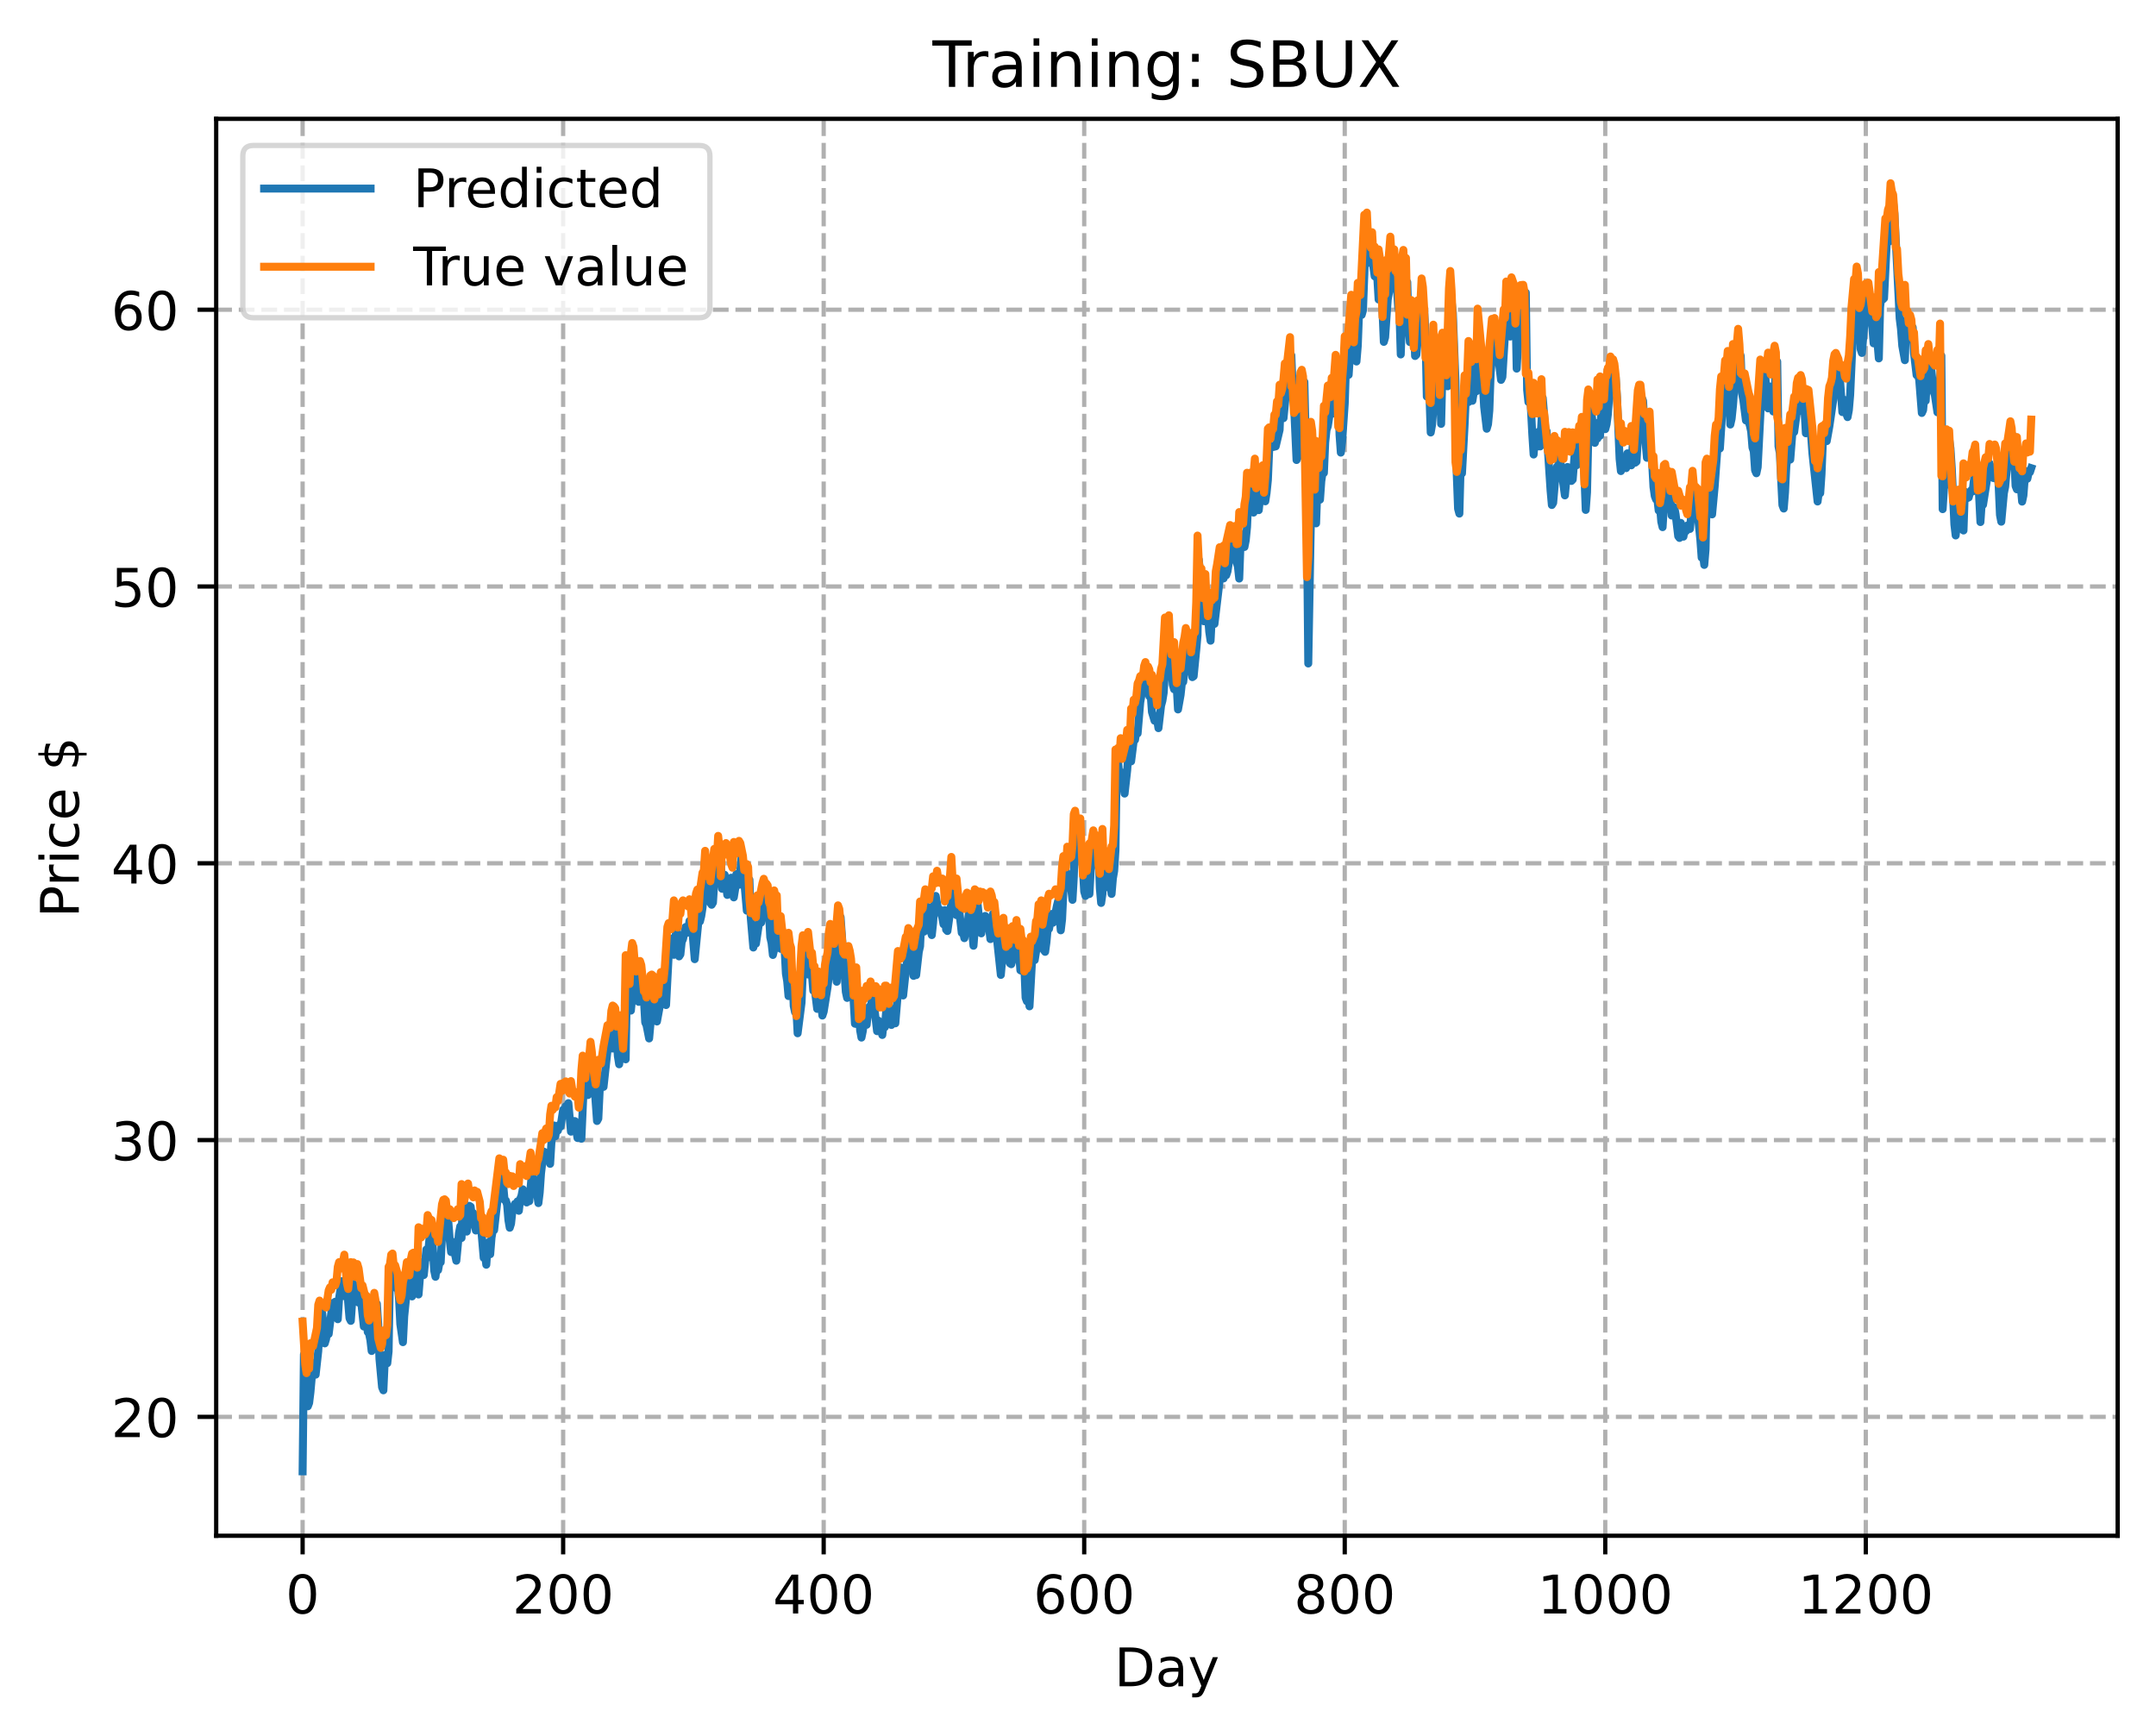<?xml version="1.0" encoding="utf-8" standalone="no"?>
<!DOCTYPE svg PUBLIC "-//W3C//DTD SVG 1.1//EN"
  "http://www.w3.org/Graphics/SVG/1.1/DTD/svg11.dtd">
<!-- Created with matplotlib (https://matplotlib.org/) -->
<svg height="325.986pt" version="1.1" viewBox="0 0 404.923 325.986" width="404.923pt" xmlns="http://www.w3.org/2000/svg" xmlns:xlink="http://www.w3.org/1999/xlink">
 <defs>
  <style type="text/css">
*{stroke-linecap:butt;stroke-linejoin:round;}
  </style>
 </defs>
 <g id="figure_1">
  <g id="patch_1">
   <path d="M 0 325.986 
L 404.923 325.986 
L 404.923 0 
L 0 0 
z
" style="fill:#ffffff;"/>
  </g>
  <g id="axes_1">
   <g id="patch_2">
    <path d="M 40.603 288.43 
L 397.723 288.43 
L 397.723 22.318 
L 40.603 22.318 
z
" style="fill:#ffffff;"/>
   </g>
   <g id="matplotlib.axis_1">
    <g id="xtick_1">
     <g id="line2d_1">
      <path clip-path="url(#pefa34055db)" d="M 56.836 288.43 
L 56.836 22.318 
" style="fill:none;stroke:#b0b0b0;stroke-dasharray:2.96,1.28;stroke-dashoffset:0;stroke-width:0.8;"/>
     </g>
     <g id="line2d_2">
      <defs>
       <path d="M 0 0 
L 0 3.5 
" id="m5bad246440" style="stroke:#000000;stroke-width:0.8;"/>
      </defs>
      <g>
       <use style="stroke:#000000;stroke-width:0.8;" x="56.836" xlink:href="#m5bad246440" y="288.43"/>
      </g>
     </g>
     <g id="text_1">
      <!-- 0 -->
      <defs>
       <path d="M 31.781 66.406 
Q 24.172 66.406 20.328 58.906 
Q 16.5 51.422 16.5 36.375 
Q 16.5 21.391 20.328 13.891 
Q 24.172 6.391 31.781 6.391 
Q 39.453 6.391 43.281 13.891 
Q 47.125 21.391 47.125 36.375 
Q 47.125 51.422 43.281 58.906 
Q 39.453 66.406 31.781 66.406 
z
M 31.781 74.219 
Q 44.047 74.219 50.516 64.516 
Q 56.984 54.828 56.984 36.375 
Q 56.984 17.969 50.516 8.266 
Q 44.047 -1.422 31.781 -1.422 
Q 19.531 -1.422 13.062 8.266 
Q 6.594 17.969 6.594 36.375 
Q 6.594 54.828 13.062 64.516 
Q 19.531 74.219 31.781 74.219 
z
" id="DejaVuSans-48"/>
      </defs>
      <g transform="translate(53.655 303.029)scale(0.1 -0.1)">
       <use xlink:href="#DejaVuSans-48"/>
      </g>
     </g>
    </g>
    <g id="xtick_2">
     <g id="line2d_3">
      <path clip-path="url(#pefa34055db)" d="M 105.766 288.43 
L 105.766 22.318 
" style="fill:none;stroke:#b0b0b0;stroke-dasharray:2.96,1.28;stroke-dashoffset:0;stroke-width:0.8;"/>
     </g>
     <g id="line2d_4">
      <g>
       <use style="stroke:#000000;stroke-width:0.8;" x="105.766" xlink:href="#m5bad246440" y="288.43"/>
      </g>
     </g>
     <g id="text_2">
      <!-- 200 -->
      <defs>
       <path d="M 19.188 8.297 
L 53.609 8.297 
L 53.609 0 
L 7.328 0 
L 7.328 8.297 
Q 12.938 14.109 22.625 23.891 
Q 32.328 33.688 34.812 36.531 
Q 39.547 41.844 41.422 45.531 
Q 43.312 49.219 43.312 52.781 
Q 43.312 58.594 39.234 62.25 
Q 35.156 65.922 28.609 65.922 
Q 23.969 65.922 18.812 64.312 
Q 13.672 62.703 7.812 59.422 
L 7.812 69.391 
Q 13.766 71.781 18.938 73 
Q 24.125 74.219 28.422 74.219 
Q 39.75 74.219 46.484 68.547 
Q 53.219 62.891 53.219 53.422 
Q 53.219 48.922 51.531 44.891 
Q 49.859 40.875 45.406 35.406 
Q 44.188 33.984 37.641 27.219 
Q 31.109 20.453 19.188 8.297 
z
" id="DejaVuSans-50"/>
      </defs>
      <g transform="translate(96.223 303.029)scale(0.1 -0.1)">
       <use xlink:href="#DejaVuSans-50"/>
       <use x="63.623" xlink:href="#DejaVuSans-48"/>
       <use x="127.246" xlink:href="#DejaVuSans-48"/>
      </g>
     </g>
    </g>
    <g id="xtick_3">
     <g id="line2d_5">
      <path clip-path="url(#pefa34055db)" d="M 154.697 288.43 
L 154.697 22.318 
" style="fill:none;stroke:#b0b0b0;stroke-dasharray:2.96,1.28;stroke-dashoffset:0;stroke-width:0.8;"/>
     </g>
     <g id="line2d_6">
      <g>
       <use style="stroke:#000000;stroke-width:0.8;" x="154.697" xlink:href="#m5bad246440" y="288.43"/>
      </g>
     </g>
     <g id="text_3">
      <!-- 400 -->
      <defs>
       <path d="M 37.797 64.312 
L 12.891 25.391 
L 37.797 25.391 
z
M 35.203 72.906 
L 47.609 72.906 
L 47.609 25.391 
L 58.016 25.391 
L 58.016 17.188 
L 47.609 17.188 
L 47.609 0 
L 37.797 0 
L 37.797 17.188 
L 4.891 17.188 
L 4.891 26.703 
z
" id="DejaVuSans-52"/>
      </defs>
      <g transform="translate(145.153 303.029)scale(0.1 -0.1)">
       <use xlink:href="#DejaVuSans-52"/>
       <use x="63.623" xlink:href="#DejaVuSans-48"/>
       <use x="127.246" xlink:href="#DejaVuSans-48"/>
      </g>
     </g>
    </g>
    <g id="xtick_4">
     <g id="line2d_7">
      <path clip-path="url(#pefa34055db)" d="M 203.628 288.43 
L 203.628 22.318 
" style="fill:none;stroke:#b0b0b0;stroke-dasharray:2.96,1.28;stroke-dashoffset:0;stroke-width:0.8;"/>
     </g>
     <g id="line2d_8">
      <g>
       <use style="stroke:#000000;stroke-width:0.8;" x="203.628" xlink:href="#m5bad246440" y="288.43"/>
      </g>
     </g>
     <g id="text_4">
      <!-- 600 -->
      <defs>
       <path d="M 33.016 40.375 
Q 26.375 40.375 22.484 35.828 
Q 18.609 31.297 18.609 23.391 
Q 18.609 15.531 22.484 10.953 
Q 26.375 6.391 33.016 6.391 
Q 39.656 6.391 43.531 10.953 
Q 47.406 15.531 47.406 23.391 
Q 47.406 31.297 43.531 35.828 
Q 39.656 40.375 33.016 40.375 
z
M 52.594 71.297 
L 52.594 62.312 
Q 48.875 64.062 45.094 64.984 
Q 41.312 65.922 37.594 65.922 
Q 27.828 65.922 22.672 59.328 
Q 17.531 52.734 16.797 39.406 
Q 19.672 43.656 24.016 45.922 
Q 28.375 48.188 33.594 48.188 
Q 44.578 48.188 50.953 41.516 
Q 57.328 34.859 57.328 23.391 
Q 57.328 12.156 50.688 5.359 
Q 44.047 -1.422 33.016 -1.422 
Q 20.359 -1.422 13.672 8.266 
Q 6.984 17.969 6.984 36.375 
Q 6.984 53.656 15.188 63.938 
Q 23.391 74.219 37.203 74.219 
Q 40.922 74.219 44.703 73.484 
Q 48.484 72.75 52.594 71.297 
z
" id="DejaVuSans-54"/>
      </defs>
      <g transform="translate(194.084 303.029)scale(0.1 -0.1)">
       <use xlink:href="#DejaVuSans-54"/>
       <use x="63.623" xlink:href="#DejaVuSans-48"/>
       <use x="127.246" xlink:href="#DejaVuSans-48"/>
      </g>
     </g>
    </g>
    <g id="xtick_5">
     <g id="line2d_9">
      <path clip-path="url(#pefa34055db)" d="M 252.558 288.43 
L 252.558 22.318 
" style="fill:none;stroke:#b0b0b0;stroke-dasharray:2.96,1.28;stroke-dashoffset:0;stroke-width:0.8;"/>
     </g>
     <g id="line2d_10">
      <g>
       <use style="stroke:#000000;stroke-width:0.8;" x="252.558" xlink:href="#m5bad246440" y="288.43"/>
      </g>
     </g>
     <g id="text_5">
      <!-- 800 -->
      <defs>
       <path d="M 31.781 34.625 
Q 24.75 34.625 20.719 30.859 
Q 16.703 27.094 16.703 20.516 
Q 16.703 13.922 20.719 10.156 
Q 24.75 6.391 31.781 6.391 
Q 38.812 6.391 42.859 10.172 
Q 46.922 13.969 46.922 20.516 
Q 46.922 27.094 42.891 30.859 
Q 38.875 34.625 31.781 34.625 
z
M 21.922 38.812 
Q 15.578 40.375 12.031 44.719 
Q 8.5 49.078 8.5 55.328 
Q 8.5 64.062 14.719 69.141 
Q 20.953 74.219 31.781 74.219 
Q 42.672 74.219 48.875 69.141 
Q 55.078 64.062 55.078 55.328 
Q 55.078 49.078 51.531 44.719 
Q 48 40.375 41.703 38.812 
Q 48.828 37.156 52.797 32.312 
Q 56.781 27.484 56.781 20.516 
Q 56.781 9.906 50.312 4.234 
Q 43.844 -1.422 31.781 -1.422 
Q 19.734 -1.422 13.25 4.234 
Q 6.781 9.906 6.781 20.516 
Q 6.781 27.484 10.781 32.312 
Q 14.797 37.156 21.922 38.812 
z
M 18.312 54.391 
Q 18.312 48.734 21.844 45.562 
Q 25.391 42.391 31.781 42.391 
Q 38.141 42.391 41.719 45.562 
Q 45.312 48.734 45.312 54.391 
Q 45.312 60.062 41.719 63.234 
Q 38.141 66.406 31.781 66.406 
Q 25.391 66.406 21.844 63.234 
Q 18.312 60.062 18.312 54.391 
z
" id="DejaVuSans-56"/>
      </defs>
      <g transform="translate(243.015 303.029)scale(0.1 -0.1)">
       <use xlink:href="#DejaVuSans-56"/>
       <use x="63.623" xlink:href="#DejaVuSans-48"/>
       <use x="127.246" xlink:href="#DejaVuSans-48"/>
      </g>
     </g>
    </g>
    <g id="xtick_6">
     <g id="line2d_11">
      <path clip-path="url(#pefa34055db)" d="M 301.489 288.43 
L 301.489 22.318 
" style="fill:none;stroke:#b0b0b0;stroke-dasharray:2.96,1.28;stroke-dashoffset:0;stroke-width:0.8;"/>
     </g>
     <g id="line2d_12">
      <g>
       <use style="stroke:#000000;stroke-width:0.8;" x="301.489" xlink:href="#m5bad246440" y="288.43"/>
      </g>
     </g>
     <g id="text_6">
      <!-- 1000 -->
      <defs>
       <path d="M 12.406 8.297 
L 28.516 8.297 
L 28.516 63.922 
L 10.984 60.406 
L 10.984 69.391 
L 28.422 72.906 
L 38.281 72.906 
L 38.281 8.297 
L 54.391 8.297 
L 54.391 0 
L 12.406 0 
z
" id="DejaVuSans-49"/>
      </defs>
      <g transform="translate(288.764 303.029)scale(0.1 -0.1)">
       <use xlink:href="#DejaVuSans-49"/>
       <use x="63.623" xlink:href="#DejaVuSans-48"/>
       <use x="127.246" xlink:href="#DejaVuSans-48"/>
       <use x="190.869" xlink:href="#DejaVuSans-48"/>
      </g>
     </g>
    </g>
    <g id="xtick_7">
     <g id="line2d_13">
      <path clip-path="url(#pefa34055db)" d="M 350.419 288.43 
L 350.419 22.318 
" style="fill:none;stroke:#b0b0b0;stroke-dasharray:2.96,1.28;stroke-dashoffset:0;stroke-width:0.8;"/>
     </g>
     <g id="line2d_14">
      <g>
       <use style="stroke:#000000;stroke-width:0.8;" x="350.419" xlink:href="#m5bad246440" y="288.43"/>
      </g>
     </g>
     <g id="text_7">
      <!-- 1200 -->
      <g transform="translate(337.694 303.029)scale(0.1 -0.1)">
       <use xlink:href="#DejaVuSans-49"/>
       <use x="63.623" xlink:href="#DejaVuSans-50"/>
       <use x="127.246" xlink:href="#DejaVuSans-48"/>
       <use x="190.869" xlink:href="#DejaVuSans-48"/>
      </g>
     </g>
    </g>
    <g id="text_8">
     <!-- Day -->
     <defs>
      <path d="M 19.672 64.797 
L 19.672 8.109 
L 31.594 8.109 
Q 46.688 8.109 53.688 14.938 
Q 60.688 21.781 60.688 36.531 
Q 60.688 51.172 53.688 57.984 
Q 46.688 64.797 31.594 64.797 
z
M 9.812 72.906 
L 30.078 72.906 
Q 51.266 72.906 61.172 64.094 
Q 71.094 55.281 71.094 36.531 
Q 71.094 17.672 61.125 8.828 
Q 51.172 0 30.078 0 
L 9.812 0 
z
" id="DejaVuSans-68"/>
      <path d="M 34.281 27.484 
Q 23.391 27.484 19.188 25 
Q 14.984 22.516 14.984 16.5 
Q 14.984 11.719 18.141 8.906 
Q 21.297 6.109 26.703 6.109 
Q 34.188 6.109 38.703 11.406 
Q 43.219 16.703 43.219 25.484 
L 43.219 27.484 
z
M 52.203 31.203 
L 52.203 0 
L 43.219 0 
L 43.219 8.297 
Q 40.141 3.328 35.547 0.953 
Q 30.953 -1.422 24.312 -1.422 
Q 15.922 -1.422 10.953 3.297 
Q 6 8.016 6 15.922 
Q 6 25.141 12.172 29.828 
Q 18.359 34.516 30.609 34.516 
L 43.219 34.516 
L 43.219 35.406 
Q 43.219 41.609 39.141 45 
Q 35.062 48.391 27.688 48.391 
Q 23 48.391 18.547 47.266 
Q 14.109 46.141 10.016 43.891 
L 10.016 52.203 
Q 14.938 54.109 19.578 55.047 
Q 24.219 56 28.609 56 
Q 40.484 56 46.344 49.844 
Q 52.203 43.703 52.203 31.203 
z
" id="DejaVuSans-97"/>
      <path d="M 32.172 -5.078 
Q 28.375 -14.844 24.75 -17.812 
Q 21.141 -20.797 15.094 -20.797 
L 7.906 -20.797 
L 7.906 -13.281 
L 13.188 -13.281 
Q 16.891 -13.281 18.938 -11.516 
Q 21 -9.766 23.484 -3.219 
L 25.094 0.875 
L 2.984 54.688 
L 12.5 54.688 
L 29.594 11.922 
L 46.688 54.688 
L 56.203 54.688 
z
" id="DejaVuSans-121"/>
     </defs>
     <g transform="translate(209.29 316.707)scale(0.1 -0.1)">
      <use xlink:href="#DejaVuSans-68"/>
      <use x="77.002" xlink:href="#DejaVuSans-97"/>
      <use x="138.281" xlink:href="#DejaVuSans-121"/>
     </g>
    </g>
   </g>
   <g id="matplotlib.axis_2">
    <g id="ytick_1">
     <g id="line2d_15">
      <path clip-path="url(#pefa34055db)" d="M 40.603 266.101 
L 397.723 266.101 
" style="fill:none;stroke:#b0b0b0;stroke-dasharray:2.96,1.28;stroke-dashoffset:0;stroke-width:0.8;"/>
     </g>
     <g id="line2d_16">
      <defs>
       <path d="M 0 0 
L -3.5 0 
" id="m11daa8cc48" style="stroke:#000000;stroke-width:0.8;"/>
      </defs>
      <g>
       <use style="stroke:#000000;stroke-width:0.8;" x="40.603" xlink:href="#m11daa8cc48" y="266.101"/>
      </g>
     </g>
     <g id="text_9">
      <!-- 20 -->
      <g transform="translate(20.878 269.9)scale(0.1 -0.1)">
       <use xlink:href="#DejaVuSans-50"/>
       <use x="63.623" xlink:href="#DejaVuSans-48"/>
      </g>
     </g>
    </g>
    <g id="ytick_2">
     <g id="line2d_17">
      <path clip-path="url(#pefa34055db)" d="M 40.603 214.118 
L 397.723 214.118 
" style="fill:none;stroke:#b0b0b0;stroke-dasharray:2.96,1.28;stroke-dashoffset:0;stroke-width:0.8;"/>
     </g>
     <g id="line2d_18">
      <g>
       <use style="stroke:#000000;stroke-width:0.8;" x="40.603" xlink:href="#m11daa8cc48" y="214.118"/>
      </g>
     </g>
     <g id="text_10">
      <!-- 30 -->
      <defs>
       <path d="M 40.578 39.312 
Q 47.656 37.797 51.625 33 
Q 55.609 28.219 55.609 21.188 
Q 55.609 10.406 48.188 4.484 
Q 40.766 -1.422 27.094 -1.422 
Q 22.516 -1.422 17.656 -0.516 
Q 12.797 0.391 7.625 2.203 
L 7.625 11.719 
Q 11.719 9.328 16.594 8.109 
Q 21.484 6.891 26.812 6.891 
Q 36.078 6.891 40.938 10.547 
Q 45.797 14.203 45.797 21.188 
Q 45.797 27.641 41.281 31.266 
Q 36.766 34.906 28.719 34.906 
L 20.219 34.906 
L 20.219 43.016 
L 29.109 43.016 
Q 36.375 43.016 40.234 45.922 
Q 44.094 48.828 44.094 54.297 
Q 44.094 59.906 40.109 62.906 
Q 36.141 65.922 28.719 65.922 
Q 24.656 65.922 20.016 65.031 
Q 15.375 64.156 9.812 62.312 
L 9.812 71.094 
Q 15.438 72.656 20.344 73.438 
Q 25.25 74.219 29.594 74.219 
Q 40.828 74.219 47.359 69.109 
Q 53.906 64.016 53.906 55.328 
Q 53.906 49.266 50.438 45.094 
Q 46.969 40.922 40.578 39.312 
z
" id="DejaVuSans-51"/>
      </defs>
      <g transform="translate(20.878 217.918)scale(0.1 -0.1)">
       <use xlink:href="#DejaVuSans-51"/>
       <use x="63.623" xlink:href="#DejaVuSans-48"/>
      </g>
     </g>
    </g>
    <g id="ytick_3">
     <g id="line2d_19">
      <path clip-path="url(#pefa34055db)" d="M 40.603 162.136 
L 397.723 162.136 
" style="fill:none;stroke:#b0b0b0;stroke-dasharray:2.96,1.28;stroke-dashoffset:0;stroke-width:0.8;"/>
     </g>
     <g id="line2d_20">
      <g>
       <use style="stroke:#000000;stroke-width:0.8;" x="40.603" xlink:href="#m11daa8cc48" y="162.136"/>
      </g>
     </g>
     <g id="text_11">
      <!-- 40 -->
      <g transform="translate(20.878 165.935)scale(0.1 -0.1)">
       <use xlink:href="#DejaVuSans-52"/>
       <use x="63.623" xlink:href="#DejaVuSans-48"/>
      </g>
     </g>
    </g>
    <g id="ytick_4">
     <g id="line2d_21">
      <path clip-path="url(#pefa34055db)" d="M 40.603 110.153 
L 397.723 110.153 
" style="fill:none;stroke:#b0b0b0;stroke-dasharray:2.96,1.28;stroke-dashoffset:0;stroke-width:0.8;"/>
     </g>
     <g id="line2d_22">
      <g>
       <use style="stroke:#000000;stroke-width:0.8;" x="40.603" xlink:href="#m11daa8cc48" y="110.153"/>
      </g>
     </g>
     <g id="text_12">
      <!-- 50 -->
      <defs>
       <path d="M 10.797 72.906 
L 49.516 72.906 
L 49.516 64.594 
L 19.828 64.594 
L 19.828 46.734 
Q 21.969 47.469 24.109 47.828 
Q 26.266 48.188 28.422 48.188 
Q 40.625 48.188 47.75 41.5 
Q 54.891 34.812 54.891 23.391 
Q 54.891 11.625 47.562 5.094 
Q 40.234 -1.422 26.906 -1.422 
Q 22.312 -1.422 17.547 -0.641 
Q 12.797 0.141 7.719 1.703 
L 7.719 11.625 
Q 12.109 9.234 16.797 8.062 
Q 21.484 6.891 26.703 6.891 
Q 35.156 6.891 40.078 11.328 
Q 45.016 15.766 45.016 23.391 
Q 45.016 31 40.078 35.438 
Q 35.156 39.891 26.703 39.891 
Q 22.75 39.891 18.812 39.016 
Q 14.891 38.141 10.797 36.281 
z
" id="DejaVuSans-53"/>
      </defs>
      <g transform="translate(20.878 113.952)scale(0.1 -0.1)">
       <use xlink:href="#DejaVuSans-53"/>
       <use x="63.623" xlink:href="#DejaVuSans-48"/>
      </g>
     </g>
    </g>
    <g id="ytick_5">
     <g id="line2d_23">
      <path clip-path="url(#pefa34055db)" d="M 40.603 58.17 
L 397.723 58.17 
" style="fill:none;stroke:#b0b0b0;stroke-dasharray:2.96,1.28;stroke-dashoffset:0;stroke-width:0.8;"/>
     </g>
     <g id="line2d_24">
      <g>
       <use style="stroke:#000000;stroke-width:0.8;" x="40.603" xlink:href="#m11daa8cc48" y="58.17"/>
      </g>
     </g>
     <g id="text_13">
      <!-- 60 -->
      <g transform="translate(20.878 61.969)scale(0.1 -0.1)">
       <use xlink:href="#DejaVuSans-54"/>
       <use x="63.623" xlink:href="#DejaVuSans-48"/>
      </g>
     </g>
    </g>
    <g id="text_14">
     <!-- Price $ -->
     <defs>
      <path d="M 19.672 64.797 
L 19.672 37.406 
L 32.078 37.406 
Q 38.969 37.406 42.719 40.969 
Q 46.484 44.531 46.484 51.125 
Q 46.484 57.672 42.719 61.234 
Q 38.969 64.797 32.078 64.797 
z
M 9.812 72.906 
L 32.078 72.906 
Q 44.344 72.906 50.609 67.359 
Q 56.891 61.812 56.891 51.125 
Q 56.891 40.328 50.609 34.812 
Q 44.344 29.297 32.078 29.297 
L 19.672 29.297 
L 19.672 0 
L 9.812 0 
z
" id="DejaVuSans-80"/>
      <path d="M 41.109 46.297 
Q 39.594 47.172 37.812 47.578 
Q 36.031 48 33.891 48 
Q 26.266 48 22.188 43.047 
Q 18.109 38.094 18.109 28.812 
L 18.109 0 
L 9.078 0 
L 9.078 54.688 
L 18.109 54.688 
L 18.109 46.188 
Q 20.953 51.172 25.484 53.578 
Q 30.031 56 36.531 56 
Q 37.453 56 38.578 55.875 
Q 39.703 55.766 41.062 55.516 
z
" id="DejaVuSans-114"/>
      <path d="M 9.422 54.688 
L 18.406 54.688 
L 18.406 0 
L 9.422 0 
z
M 9.422 75.984 
L 18.406 75.984 
L 18.406 64.594 
L 9.422 64.594 
z
" id="DejaVuSans-105"/>
      <path d="M 48.781 52.594 
L 48.781 44.188 
Q 44.969 46.297 41.141 47.344 
Q 37.312 48.391 33.406 48.391 
Q 24.656 48.391 19.812 42.844 
Q 14.984 37.312 14.984 27.297 
Q 14.984 17.281 19.812 11.734 
Q 24.656 6.203 33.406 6.203 
Q 37.312 6.203 41.141 7.25 
Q 44.969 8.297 48.781 10.406 
L 48.781 2.094 
Q 45.016 0.344 40.984 -0.531 
Q 36.969 -1.422 32.422 -1.422 
Q 20.062 -1.422 12.781 6.344 
Q 5.516 14.109 5.516 27.297 
Q 5.516 40.672 12.859 48.328 
Q 20.219 56 33.016 56 
Q 37.156 56 41.109 55.141 
Q 45.062 54.297 48.781 52.594 
z
" id="DejaVuSans-99"/>
      <path d="M 56.203 29.594 
L 56.203 25.203 
L 14.891 25.203 
Q 15.484 15.922 20.484 11.062 
Q 25.484 6.203 34.422 6.203 
Q 39.594 6.203 44.453 7.469 
Q 49.312 8.734 54.109 11.281 
L 54.109 2.781 
Q 49.266 0.734 44.188 -0.344 
Q 39.109 -1.422 33.891 -1.422 
Q 20.797 -1.422 13.156 6.188 
Q 5.516 13.812 5.516 26.812 
Q 5.516 40.234 12.766 48.109 
Q 20.016 56 32.328 56 
Q 43.359 56 49.781 48.891 
Q 56.203 41.797 56.203 29.594 
z
M 47.219 32.234 
Q 47.125 39.594 43.094 43.984 
Q 39.062 48.391 32.422 48.391 
Q 24.906 48.391 20.391 44.141 
Q 15.875 39.891 15.188 32.172 
z
" id="DejaVuSans-101"/>
      <path id="DejaVuSans-32"/>
      <path d="M 33.797 -14.703 
L 28.906 -14.703 
L 28.859 0 
Q 23.734 0.094 18.609 1.188 
Q 13.484 2.297 8.297 4.5 
L 8.297 13.281 
Q 13.281 10.156 18.375 8.562 
Q 23.484 6.984 28.906 6.938 
L 28.906 29.203 
Q 18.109 30.953 13.203 35.156 
Q 8.297 39.359 8.297 46.688 
Q 8.297 54.641 13.625 59.219 
Q 18.953 63.812 28.906 64.5 
L 28.906 75.984 
L 33.797 75.984 
L 33.797 64.656 
Q 38.328 64.453 42.578 63.688 
Q 46.828 62.938 50.875 61.625 
L 50.875 53.078 
Q 46.828 55.125 42.547 56.25 
Q 38.281 57.375 33.797 57.562 
L 33.797 36.719 
Q 44.875 35.016 50.094 30.609 
Q 55.328 26.219 55.328 18.609 
Q 55.328 10.359 49.781 5.594 
Q 44.234 0.828 33.797 0.094 
z
M 28.906 37.594 
L 28.906 57.625 
Q 23.25 56.984 20.266 54.391 
Q 17.281 51.812 17.281 47.516 
Q 17.281 43.312 20.031 40.969 
Q 22.797 38.625 28.906 37.594 
z
M 33.797 28.219 
L 33.797 7.078 
Q 39.984 7.906 43.141 10.594 
Q 46.297 13.281 46.297 17.672 
Q 46.297 21.969 43.281 24.5 
Q 40.281 27.047 33.797 28.219 
z
" id="DejaVuSans-36"/>
     </defs>
     <g transform="translate(14.798 172.342)rotate(-90)scale(0.1 -0.1)">
      <use xlink:href="#DejaVuSans-80"/>
      <use x="58.553" xlink:href="#DejaVuSans-114"/>
      <use x="99.666" xlink:href="#DejaVuSans-105"/>
      <use x="127.449" xlink:href="#DejaVuSans-99"/>
      <use x="182.43" xlink:href="#DejaVuSans-101"/>
      <use x="243.953" xlink:href="#DejaVuSans-32"/>
      <use x="275.74" xlink:href="#DejaVuSans-36"/>
     </g>
    </g>
   </g>
   <g id="line2d_25">
    <path clip-path="url(#pefa34055db)" d="M 56.836 276.334 
L 57.081 254.386 
L 57.325 256.027 
L 57.814 264.121 
L 58.059 263.478 
L 58.304 261.472 
L 58.793 255.998 
L 59.038 256.491 
L 59.282 258.183 
L 59.772 253.754 
L 60.016 249.566 
L 60.261 248.486 
L 60.506 246.62 
L 60.75 248.732 
L 60.995 252.306 
L 61.24 251.483 
L 61.484 249.635 
L 61.729 250.545 
L 62.218 246.639 
L 62.463 244.73 
L 62.708 245.66 
L 62.952 244.486 
L 63.441 247.765 
L 63.686 243.847 
L 64.175 240.621 
L 64.42 241.582 
L 64.665 243.439 
L 64.909 241.485 
L 65.154 241.764 
L 65.643 247.597 
L 65.888 248.076 
L 66.377 241.135 
L 66.622 242.706 
L 66.867 241.654 
L 67.111 243.595 
L 67.356 244.646 
L 67.601 243.659 
L 67.845 244.65 
L 68.335 249.141 
L 68.579 247.027 
L 68.824 247.651 
L 69.069 250.168 
L 69.313 250.467 
L 69.558 251.664 
L 69.802 253.734 
L 70.292 249.571 
L 70.536 245.868 
L 70.781 244.878 
L 71.026 248.664 
L 71.27 255.245 
L 71.76 260.544 
L 72.004 261.119 
L 72.249 255.756 
L 72.494 254.384 
L 72.738 256.03 
L 72.983 253.811 
L 73.228 239.622 
L 73.472 239.703 
L 73.717 238.134 
L 74.206 238.824 
L 74.451 241.946 
L 74.696 241.334 
L 74.94 243.856 
L 75.185 248.691 
L 75.674 252.077 
L 75.919 247.21 
L 76.653 239.94 
L 76.897 238.955 
L 77.387 243.483 
L 77.631 240.876 
L 77.876 240.291 
L 78.121 237.997 
L 78.61 243.12 
L 79.099 237.048 
L 79.589 239.473 
L 80.078 234.674 
L 80.323 236.181 
L 80.812 231.064 
L 81.056 232.21 
L 81.301 234.459 
L 81.546 238.625 
L 81.79 239.795 
L 82.035 237.719 
L 82.28 238.54 
L 82.524 237.17 
L 82.769 237.067 
L 83.014 232.065 
L 83.503 228.346 
L 83.748 228.376 
L 83.992 226.84 
L 84.482 233.035 
L 84.726 235.155 
L 84.971 233.212 
L 85.705 236.782 
L 86.194 231.629 
L 86.439 230.334 
L 86.684 232.508 
L 86.928 225.177 
L 87.173 225.426 
L 87.662 231.313 
L 87.907 229.861 
L 88.151 226.471 
L 88.396 226.623 
L 88.641 228.715 
L 88.885 227.838 
L 89.375 231.107 
L 89.619 229.198 
L 89.864 230.358 
L 90.109 229.057 
L 90.353 230.527 
L 90.843 236.237 
L 91.087 235.533 
L 91.332 237.532 
L 91.577 234.153 
L 91.821 233.278 
L 92.066 235.555 
L 92.311 232.455 
L 92.555 231.013 
L 92.8 231.04 
L 93.778 222.316 
L 94.268 219.95 
L 94.757 225.367 
L 95.002 225.47 
L 95.246 226.285 
L 95.491 229.188 
L 95.736 230.587 
L 95.98 229.817 
L 96.225 227.524 
L 96.47 227.136 
L 96.714 226.105 
L 96.959 226.95 
L 97.204 225.628 
L 97.448 227.4 
L 97.693 225.203 
L 97.938 224.596 
L 98.182 223.361 
L 98.427 224.935 
L 98.672 224.714 
L 98.916 225.839 
L 99.161 225.12 
L 99.405 225.604 
L 99.895 220.444 
L 100.384 222.313 
L 100.629 222.365 
L 101.118 225.958 
L 101.363 223.948 
L 101.607 220.392 
L 102.097 216.27 
L 102.341 216.421 
L 102.586 217.311 
L 102.831 216.684 
L 103.075 216.654 
L 103.32 218.585 
L 103.565 214.529 
L 103.809 212.34 
L 104.054 211.378 
L 104.299 213.413 
L 104.543 211.756 
L 104.788 212.331 
L 105.032 211.268 
L 105.277 211.607 
L 105.766 208.425 
L 106.011 209.059 
L 106.256 207.756 
L 106.5 208.922 
L 106.745 207.187 
L 107.234 212.539 
L 107.724 210.547 
L 107.968 210.559 
L 108.458 213.728 
L 108.702 211.031 
L 108.947 213.118 
L 109.192 213.865 
L 109.681 202.793 
L 109.926 201.905 
L 110.17 204.666 
L 110.415 205.669 
L 110.66 203.669 
L 110.904 204.354 
L 111.149 201.408 
L 111.393 200.353 
L 112.127 210.537 
L 112.372 210.084 
L 112.617 204.949 
L 112.861 202.158 
L 113.351 204.128 
L 114.329 195.154 
L 114.574 193.163 
L 114.819 196.021 
L 115.063 196.929 
L 115.308 195.611 
L 115.553 193.139 
L 115.797 194.348 
L 116.042 198.35 
L 116.287 199.888 
L 116.776 195.146 
L 117.02 195.591 
L 117.265 198.612 
L 117.51 198.956 
L 117.754 183.368 
L 118.244 186.799 
L 118.488 189.808 
L 119.222 182.206 
L 119.712 187.807 
L 119.956 188.161 
L 120.201 185.989 
L 120.446 187.601 
L 120.69 185.68 
L 120.935 187.787 
L 121.18 192.027 
L 121.424 192.533 
L 121.914 195.036 
L 122.158 192.363 
L 122.403 187.362 
L 122.648 186.121 
L 122.892 183.685 
L 123.137 189.601 
L 123.381 191.851 
L 123.871 189.194 
L 124.36 187.385 
L 124.605 185.157 
L 125.094 188.76 
L 125.583 179.426 
L 126.073 176.292 
L 126.317 177.253 
L 126.562 179.33 
L 126.807 175.88 
L 127.051 175.027 
L 127.296 176.119 
L 127.541 179.623 
L 127.785 179.239 
L 128.03 176.915 
L 128.275 176.363 
L 128.764 174.11 
L 129.008 175.201 
L 129.253 174.775 
L 129.498 172.965 
L 129.742 174.416 
L 129.987 174.16 
L 130.476 180.144 
L 131.21 172.632 
L 131.455 173.063 
L 131.7 172.064 
L 131.944 170.475 
L 132.189 167.615 
L 132.434 167.006 
L 132.678 163.17 
L 132.923 163.555 
L 133.168 168.354 
L 133.412 169.578 
L 133.657 169.929 
L 133.902 169.523 
L 134.146 165.678 
L 134.391 166.121 
L 134.636 164.054 
L 134.88 165.678 
L 135.125 161.873 
L 135.369 161.363 
L 135.614 166.925 
L 136.103 164.296 
L 136.593 168.079 
L 136.837 165.22 
L 137.082 165.904 
L 137.327 164.848 
L 137.816 168.542 
L 138.061 167.032 
L 138.305 164.156 
L 138.55 165.633 
L 138.795 166.177 
L 139.284 160.849 
L 139.529 162.725 
L 140.263 171.035 
L 140.752 165.222 
L 140.996 172.275 
L 141.486 177.957 
L 141.73 175.423 
L 141.975 177.235 
L 142.709 172.328 
L 142.954 173.281 
L 143.443 169.727 
L 143.932 166.419 
L 144.422 171.519 
L 144.666 176.036 
L 144.911 177.109 
L 145.156 179.356 
L 145.4 178.349 
L 145.645 174.081 
L 145.89 172.231 
L 146.134 173.535 
L 146.379 176.797 
L 146.624 178.195 
L 146.868 175.738 
L 147.113 175.777 
L 147.357 178.191 
L 147.602 182.861 
L 147.847 184.305 
L 148.091 187.072 
L 148.336 183.568 
L 148.581 181.946 
L 148.825 182.52 
L 149.07 188.914 
L 149.315 190.078 
L 149.559 189.353 
L 149.804 194.063 
L 150.538 188.315 
L 150.783 182.428 
L 151.027 179.254 
L 151.272 177.827 
L 151.761 183.025 
L 152.006 181.538 
L 152.251 181.059 
L 152.495 183.039 
L 152.74 186.053 
L 152.984 185.476 
L 153.474 189.478 
L 153.718 189.011 
L 153.963 187.3 
L 154.208 188.31 
L 154.452 190.735 
L 154.697 189.996 
L 155.431 185.365 
L 155.676 183.167 
L 155.92 178.746 
L 156.165 177.42 
L 156.41 177.304 
L 157.144 184.388 
L 157.633 175.375 
L 157.878 172.269 
L 158.856 186.287 
L 159.101 187.42 
L 159.345 184.362 
L 159.59 183.604 
L 159.835 181.864 
L 160.079 183.565 
L 160.569 192.266 
L 160.813 192.309 
L 161.058 187.999 
L 161.303 189.337 
L 161.547 193.524 
L 161.792 194.873 
L 162.037 193.683 
L 162.281 191.72 
L 162.526 190.735 
L 162.771 192.466 
L 163.015 190.142 
L 163.26 189.066 
L 163.505 189.434 
L 163.749 187.861 
L 163.994 187.504 
L 164.728 193.668 
L 164.972 191.688 
L 165.706 194.38 
L 165.951 192.274 
L 166.196 192.902 
L 166.44 189.844 
L 166.685 188.928 
L 166.93 188.838 
L 167.174 191.273 
L 167.419 192.503 
L 167.908 191.098 
L 168.153 192.196 
L 168.642 186.297 
L 168.887 181.928 
L 169.132 181.692 
L 169.376 183.524 
L 169.621 186.966 
L 170.11 182.398 
L 170.355 180.575 
L 170.6 179.667 
L 170.844 177.45 
L 171.089 176.405 
L 171.578 183.284 
L 171.823 182.984 
L 172.067 183.137 
L 172.557 178.782 
L 172.801 177.724 
L 173.046 172.326 
L 173.291 171.949 
L 173.535 174.98 
L 174.269 170.336 
L 174.514 171.737 
L 174.759 174.848 
L 175.003 175.622 
L 175.248 173.334 
L 175.493 169.61 
L 175.737 168.267 
L 176.227 170.994 
L 176.471 170.785 
L 176.96 172.275 
L 177.205 173.59 
L 177.45 170.928 
L 177.694 174.595 
L 177.939 174.858 
L 178.673 169.628 
L 178.918 165.393 
L 179.162 168.411 
L 179.407 169.441 
L 179.652 171.878 
L 179.896 170.203 
L 180.141 170.919 
L 180.63 175.198 
L 180.875 175.037 
L 181.12 176.199 
L 181.364 174.494 
L 181.609 174.535 
L 182.098 170.381 
L 182.343 172.419 
L 182.832 177.625 
L 183.321 171.408 
L 183.566 169.388 
L 184.055 174.342 
L 184.3 175.3 
L 184.545 172.722 
L 184.789 173.902 
L 185.034 172.021 
L 185.279 173.689 
L 185.523 172.356 
L 186.013 176.373 
L 186.502 171.621 
L 186.747 173.497 
L 186.991 176.328 
L 187.236 176.281 
L 187.97 183.103 
L 188.459 177.498 
L 188.704 175.428 
L 188.948 176.331 
L 189.193 179.435 
L 189.682 180.917 
L 189.927 181.092 
L 190.172 180.227 
L 190.416 178.049 
L 190.661 177.44 
L 190.906 179.516 
L 191.15 179.536 
L 191.395 178.891 
L 191.64 182.229 
L 191.884 182.338 
L 192.129 181.192 
L 192.374 181.225 
L 192.618 187.393 
L 192.863 188.051 
L 193.108 187.128 
L 193.352 189.003 
L 193.842 180.177 
L 194.086 178.052 
L 194.331 180.314 
L 195.065 175.727 
L 195.309 173.225 
L 195.554 172.359 
L 195.799 174.653 
L 196.043 178.451 
L 196.288 178.768 
L 196.533 176.971 
L 196.777 174.27 
L 197.022 174.456 
L 197.511 171.65 
L 197.756 173.302 
L 198.001 172.698 
L 198.49 170.156 
L 198.735 169.187 
L 199.224 174.727 
L 199.469 172.68 
L 199.713 167.461 
L 199.958 164.913 
L 200.203 163.649 
L 200.447 166.419 
L 200.936 164.954 
L 201.426 169.004 
L 201.67 164.773 
L 201.915 157.311 
L 202.16 155.992 
L 202.404 156.736 
L 202.649 158.149 
L 202.894 160.344 
L 203.138 159.353 
L 203.628 167.441 
L 203.872 168.263 
L 204.117 166.071 
L 204.362 167.952 
L 204.606 167.906 
L 204.851 163.41 
L 205.096 161.602 
L 205.34 162.251 
L 205.83 159.533 
L 206.074 160.728 
L 206.319 160.615 
L 206.563 166.828 
L 206.808 169.584 
L 207.053 167.877 
L 207.297 161.664 
L 207.542 166.71 
L 207.787 166.184 
L 208.031 162.993 
L 208.276 163.454 
L 208.765 167.893 
L 209.01 164.999 
L 209.255 163.575 
L 209.499 159.701 
L 209.744 143.258 
L 209.989 143.012 
L 210.233 145.885 
L 210.478 145.333 
L 210.723 145.092 
L 211.212 149.045 
L 211.701 144.656 
L 211.946 141.249 
L 212.191 140.751 
L 212.435 143 
L 212.924 139.1 
L 213.169 138.96 
L 213.414 137.366 
L 213.658 137.749 
L 214.148 131.919 
L 214.392 130.447 
L 214.637 129.78 
L 214.882 128.379 
L 215.126 130.085 
L 215.371 129.227 
L 215.616 129.509 
L 215.86 130.774 
L 216.105 130.353 
L 216.35 133.722 
L 216.839 135.361 
L 217.084 134.931 
L 217.328 135.17 
L 217.573 136.755 
L 218.062 132.534 
L 218.307 131.629 
L 218.551 130.122 
L 218.796 126.3 
L 219.041 119.423 
L 219.285 117.437 
L 220.019 124.918 
L 220.264 128.591 
L 220.509 129.454 
L 220.753 128.785 
L 220.998 128.873 
L 221.243 133.244 
L 221.732 130.498 
L 221.977 128.213 
L 222.221 128.076 
L 222.466 125.87 
L 222.955 119.78 
L 223.2 119.419 
L 223.445 121.283 
L 223.689 125.219 
L 223.934 127.174 
L 224.179 127.012 
L 224.668 122.068 
L 224.912 119.277 
L 225.157 105.13 
L 226.136 116.688 
L 226.625 112.641 
L 227.114 118.662 
L 227.359 120.331 
L 227.604 115.645 
L 227.848 114.821 
L 228.093 117.175 
L 229.072 108.939 
L 229.316 106.41 
L 229.561 106.874 
L 229.806 108.641 
L 230.05 107.371 
L 230.295 108.039 
L 230.539 107.307 
L 231.273 102.571 
L 231.518 102.945 
L 232.497 106.433 
L 232.741 108.664 
L 232.986 101.975 
L 233.231 100.316 
L 233.475 102.254 
L 233.72 102.732 
L 233.965 101.481 
L 234.209 98.975 
L 234.454 93.476 
L 234.699 91.992 
L 234.943 92.748 
L 235.188 95.843 
L 235.433 96.271 
L 235.677 95.201 
L 235.922 91.262 
L 236.167 94.843 
L 236.411 95.814 
L 236.9 91.048 
L 237.145 91.833 
L 237.39 91.676 
L 237.634 94.153 
L 237.879 92.562 
L 238.124 90.16 
L 238.368 84.396 
L 238.613 83.771 
L 238.858 83.79 
L 239.102 83.952 
L 239.592 83.832 
L 240.326 80.726 
L 240.57 74.239 
L 241.06 78.533 
L 241.794 70.993 
L 242.038 71.163 
L 242.283 69.572 
L 242.527 66.732 
L 242.772 72.603 
L 243.017 75.658 
L 243.506 86.396 
L 243.751 85.893 
L 243.995 79.649 
L 244.729 72.082 
L 244.974 71.725 
L 245.219 81.918 
L 245.463 98.739 
L 245.708 124.612 
L 246.442 84.053 
L 246.687 83.601 
L 246.931 89.019 
L 247.176 98.292 
L 247.421 91.489 
L 247.665 90.088 
L 247.91 93.842 
L 248.155 90.361 
L 248.399 88.733 
L 248.644 88.826 
L 248.888 83.11 
L 249.133 80.758 
L 249.378 80.052 
L 249.622 78.466 
L 249.867 76.016 
L 250.112 76.847 
L 250.356 75.795 
L 250.601 77.677 
L 250.846 76.824 
L 251.335 71.835 
L 251.58 81.662 
L 251.824 85.006 
L 252.069 82.907 
L 252.558 75.753 
L 252.803 68.31 
L 253.048 67.518 
L 253.292 70.405 
L 254.026 59.084 
L 254.271 59.008 
L 254.515 66.947 
L 254.76 67.895 
L 255.005 64.942 
L 255.249 58.497 
L 255.494 56.486 
L 255.739 59.14 
L 255.983 58.267 
L 256.473 45.098 
L 256.717 47.031 
L 256.962 46 
L 257.207 49.36 
L 257.451 48.623 
L 257.696 48.369 
L 258.185 51.899 
L 258.675 52.197 
L 258.919 56.249 
L 259.164 54.871 
L 259.409 52.66 
L 259.898 64.21 
L 260.143 63.357 
L 260.632 56.249 
L 261.121 53.612 
L 261.366 48.835 
L 261.61 51.311 
L 261.855 51.741 
L 262.1 49.954 
L 262.589 57.711 
L 262.834 58.735 
L 263.078 66.571 
L 263.323 59.219 
L 263.812 52.605 
L 264.057 53.678 
L 264.302 52.999 
L 264.546 61.311 
L 264.791 64.246 
L 265.036 60.893 
L 265.28 59.209 
L 265.525 60.066 
L 265.77 66.862 
L 266.014 66.621 
L 266.748 58.621 
L 266.993 61.443 
L 267.482 58.418 
L 267.727 62.611 
L 267.971 74.48 
L 268.216 73.578 
L 268.461 73.967 
L 268.705 81.227 
L 268.95 79.814 
L 269.195 76.842 
L 269.439 67.233 
L 269.684 70.265 
L 269.929 69.387 
L 270.173 74.639 
L 270.418 71.048 
L 270.663 79.61 
L 270.907 69.403 
L 271.397 72.284 
L 271.641 70.088 
L 271.886 72.551 
L 272.131 67.42 
L 272.375 59.858 
L 272.62 56.564 
L 272.864 58.802 
L 273.354 71.585 
L 273.598 89.097 
L 273.843 95.548 
L 274.088 96.461 
L 274.332 87.321 
L 274.577 88.908 
L 275.066 79.847 
L 275.311 74.274 
L 275.556 75.186 
L 275.8 75.513 
L 276.045 68.209 
L 276.29 69.274 
L 276.534 75.274 
L 277.024 72.253 
L 277.268 73.489 
L 277.513 71.252 
L 277.758 64.849 
L 278.002 66.131 
L 278.247 70.141 
L 278.491 72.005 
L 278.736 76.396 
L 279.225 80.523 
L 279.47 79.667 
L 279.715 77.08 
L 279.959 70.14 
L 280.693 61.226 
L 281.917 71.349 
L 282.161 70.82 
L 282.651 62.788 
L 282.895 61.878 
L 283.14 59.154 
L 283.385 60.145 
L 283.629 63.208 
L 283.874 62.42 
L 284.363 56.277 
L 284.608 57.153 
L 284.852 69.232 
L 285.097 64.891 
L 285.342 62.552 
L 285.586 62.397 
L 285.831 59.004 
L 286.32 55.543 
L 286.565 54.963 
L 286.81 73.192 
L 287.054 75.504 
L 287.299 72.471 
L 287.788 81.62 
L 288.033 85.364 
L 288.278 82.006 
L 288.522 83.7 
L 288.767 83.858 
L 289.012 81.062 
L 289.256 83.844 
L 289.746 74.75 
L 290.235 80.663 
L 290.479 80.976 
L 291.213 92.09 
L 291.458 94.848 
L 291.703 94.442 
L 292.192 88.764 
L 292.437 87.614 
L 292.681 87.761 
L 292.926 85.767 
L 293.905 93.039 
L 294.394 87.708 
L 294.883 89.267 
L 295.128 90.326 
L 295.373 90.074 
L 295.862 83.766 
L 296.106 87.382 
L 296.351 85.715 
L 296.596 86.19 
L 296.84 83.836 
L 297.085 82.913 
L 297.33 82.808 
L 297.819 95.769 
L 298.064 92.447 
L 298.308 81.694 
L 298.798 76.689 
L 299.532 83.175 
L 299.776 81.866 
L 300.021 82.366 
L 300.266 79.323 
L 300.51 81.837 
L 300.755 77.174 
L 301 75.755 
L 301.489 80.6 
L 301.734 79.672 
L 301.978 77.774 
L 302.223 74.418 
L 302.467 72.625 
L 302.712 68.413 
L 302.957 68.954 
L 303.201 71.531 
L 303.446 70.86 
L 303.691 74.647 
L 304.18 86.178 
L 304.425 88.474 
L 304.914 87.093 
L 305.403 87.922 
L 305.648 85.139 
L 305.893 87.224 
L 306.137 85.244 
L 306.382 87.393 
L 306.627 83.885 
L 306.871 82.767 
L 307.116 86.896 
L 307.361 86.69 
L 307.605 82.457 
L 307.85 76.222 
L 308.339 74.695 
L 308.584 75.272 
L 309.073 83.33 
L 309.318 85.981 
L 309.562 83.409 
L 309.807 84.515 
L 310.052 84.726 
L 310.296 86.943 
L 310.541 91.44 
L 310.786 93.168 
L 311.03 93.802 
L 311.275 93.752 
L 311.52 95.888 
L 311.764 95.04 
L 312.009 97.991 
L 312.254 99.006 
L 312.743 91.101 
L 313.232 90.089 
L 313.477 92.82 
L 313.722 92.861 
L 313.966 96.828 
L 314.455 95.293 
L 314.7 96.615 
L 315.189 100.706 
L 315.434 101.032 
L 315.679 98.21 
L 315.923 100.121 
L 316.168 100.793 
L 316.413 99.371 
L 316.657 99.748 
L 316.902 98.698 
L 317.147 99.319 
L 317.391 99.343 
L 317.636 96.705 
L 317.881 95.719 
L 318.125 91.24 
L 318.37 91.734 
L 319.349 101.406 
L 319.593 104.732 
L 319.838 104.021 
L 320.082 106.095 
L 320.327 103.173 
L 320.572 92.181 
L 320.816 90.547 
L 321.061 91.027 
L 321.55 96.607 
L 322.04 91.329 
L 322.529 84.457 
L 322.774 82.288 
L 323.018 84.233 
L 323.508 76.518 
L 323.752 74.658 
L 323.997 77.291 
L 324.242 73.835 
L 324.486 72.407 
L 324.731 73.718 
L 324.976 79.733 
L 325.22 78.637 
L 325.465 76.269 
L 325.954 69.836 
L 326.199 70.933 
L 326.443 70.323 
L 326.688 66.183 
L 326.933 66.873 
L 327.177 73.887 
L 327.422 75.156 
L 327.911 78.966 
L 328.156 76.99 
L 328.401 79.181 
L 328.645 79.916 
L 328.89 81.039 
L 329.135 84.042 
L 329.379 84.757 
L 329.624 88.327 
L 329.869 88.884 
L 330.113 87.73 
L 330.603 78.128 
L 330.847 71.385 
L 331.092 69.462 
L 331.337 72.508 
L 331.581 71.199 
L 332.07 76.702 
L 332.315 72.58 
L 332.56 72.656 
L 332.804 74 
L 333.049 77.285 
L 333.538 69.17 
L 333.783 67.914 
L 334.028 83.817 
L 334.272 85.079 
L 334.762 94.877 
L 335.006 95.51 
L 335.251 92.461 
L 335.496 87.476 
L 335.74 85.872 
L 335.985 86.266 
L 336.23 86.313 
L 336.719 80.196 
L 336.964 81.146 
L 337.453 77.522 
L 337.698 77.336 
L 337.942 75.468 
L 338.676 72.949 
L 339.165 81.374 
L 339.41 78.269 
L 339.655 76.813 
L 339.899 78.344 
L 340.389 85.069 
L 341.367 94.187 
L 341.612 92.234 
L 341.857 92.628 
L 342.101 89.044 
L 342.346 83.153 
L 342.591 82.127 
L 342.835 80.089 
L 343.08 82.853 
L 343.569 80.119 
L 344.303 75.106 
L 344.548 71.856 
L 344.792 70.132 
L 345.037 70.226 
L 345.282 69.097 
L 345.526 70.729 
L 346.016 77.396 
L 346.26 75.041 
L 346.505 75.807 
L 346.75 77.671 
L 346.994 78.339 
L 347.239 77.03 
L 347.484 74.173 
L 348.218 57.661 
L 348.462 54.341 
L 348.707 55.029 
L 348.952 55.384 
L 349.196 54.539 
L 349.441 65.547 
L 349.686 66.289 
L 350.175 60.57 
L 350.664 56.764 
L 350.909 54.661 
L 351.153 58.178 
L 351.398 58.361 
L 351.887 64.485 
L 352.132 63.996 
L 352.377 63.038 
L 352.621 64.443 
L 352.866 67.315 
L 353.111 57.62 
L 353.355 55.428 
L 353.6 56.256 
L 353.845 56.016 
L 354.334 45.957 
L 354.579 44.039 
L 354.823 45.357 
L 355.068 44.163 
L 355.313 39.386 
L 355.557 37.896 
L 355.802 40.212 
L 356.78 59.806 
L 357.025 61.75 
L 357.27 64.959 
L 357.759 67.649 
L 358.004 60.125 
L 358.248 60.57 
L 358.493 61.892 
L 358.738 61.305 
L 358.982 62.672 
L 359.227 61.49 
L 359.472 66.335 
L 359.961 70.453 
L 360.206 70.452 
L 360.45 71.331 
L 360.94 77.559 
L 361.184 77.026 
L 361.429 74.188 
L 361.674 75.273 
L 361.918 70.222 
L 362.163 68.021 
L 362.407 68.98 
L 362.652 68.741 
L 363.141 73.531 
L 363.386 74.185 
L 363.875 77.439 
L 364.12 72.285 
L 364.365 71.451 
L 364.609 66.816 
L 364.854 95.626 
L 365.099 91.684 
L 365.343 90.916 
L 365.833 83.639 
L 366.077 82.398 
L 366.322 84.2 
L 366.567 87.972 
L 367.056 98.504 
L 367.301 100.568 
L 367.79 96.114 
L 368.034 95.99 
L 368.279 96.335 
L 368.524 99.37 
L 368.768 99.631 
L 369.013 92.328 
L 369.258 93.126 
L 369.502 93.541 
L 369.747 93.428 
L 369.992 92.461 
L 370.236 92.057 
L 370.481 92.303 
L 370.97 88.021 
L 371.215 86.964 
L 371.46 88.394 
L 371.949 98.047 
L 372.194 94.418 
L 372.438 94.807 
L 373.662 87.026 
L 373.906 88.221 
L 374.151 87.707 
L 374.395 89.788 
L 374.64 88.857 
L 374.885 89.909 
L 375.129 87.962 
L 375.374 91.237 
L 375.619 96.712 
L 375.863 97.981 
L 376.353 92.626 
L 376.597 91.42 
L 377.087 86.038 
L 377.331 86.536 
L 377.576 85.33 
L 378.065 81.781 
L 378.555 91.282 
L 378.799 91.902 
L 379.044 89.384 
L 379.533 91.431 
L 379.778 94.207 
L 380.022 93.059 
L 380.267 89.892 
L 380.512 88.458 
L 380.756 89.921 
L 381.001 88.831 
L 381.246 88.679 
L 381.49 87.927 
L 381.49 87.927 
" style="fill:none;stroke:#1f77b4;stroke-linecap:square;stroke-width:1.5;"/>
   </g>
   <g id="line2d_26">
    <path clip-path="url(#pefa34055db)" d="M 56.836 248.219 
L 57.325 256.276 
L 57.57 257.888 
L 57.814 255.964 
L 58.059 257.056 
L 58.304 252.274 
L 58.548 252.378 
L 58.793 252.846 
L 59.527 249.415 
L 59.772 245.048 
L 60.016 244.268 
L 60.506 245.204 
L 60.995 244.996 
L 61.24 245.568 
L 61.729 242.345 
L 61.974 241.773 
L 62.218 242.241 
L 62.463 240.838 
L 62.952 241.409 
L 63.197 240.63 
L 63.441 237.926 
L 63.686 237.043 
L 63.931 237.978 
L 64.175 238.238 
L 64.665 235.639 
L 65.154 240.993 
L 65.399 242.085 
L 65.888 237.043 
L 66.133 237.303 
L 66.377 237.095 
L 66.867 239.85 
L 67.111 237.407 
L 67.356 238.238 
L 67.845 241.929 
L 68.09 241.409 
L 68.579 243.385 
L 68.824 243.333 
L 69.069 246.971 
L 69.313 248.011 
L 69.558 247.491 
L 69.802 247.439 
L 70.047 246.14 
L 70.292 242.813 
L 70.536 244.268 
L 70.781 246.868 
L 71.026 251.338 
L 71.515 253.157 
L 71.76 252.43 
L 72.004 249.882 
L 72.249 250.87 
L 72.494 250.766 
L 72.738 248.895 
L 72.983 237.926 
L 73.228 237.511 
L 73.472 235.639 
L 73.717 235.431 
L 73.962 237.874 
L 74.206 237.615 
L 74.696 239.278 
L 74.94 243.125 
L 75.185 244.216 
L 75.429 243.333 
L 75.674 240.786 
L 76.163 238.81 
L 76.408 237.043 
L 76.653 237.771 
L 76.897 239.538 
L 77.142 236.575 
L 77.387 235.431 
L 77.631 235.275 
L 77.876 235.483 
L 78.121 237.199 
L 78.365 238.082 
L 78.61 230.493 
L 78.855 230.649 
L 79.099 232.416 
L 79.344 231.844 
L 79.589 230.753 
L 79.833 231.844 
L 80.078 231.377 
L 80.323 228.206 
L 80.567 228.829 
L 81.056 229.141 
L 81.301 230.753 
L 81.546 230.545 
L 81.79 231.948 
L 82.035 231.689 
L 82.28 233.248 
L 83.014 226.178 
L 83.258 225.347 
L 83.503 225.243 
L 83.748 225.503 
L 83.992 228.05 
L 84.237 228.31 
L 84.482 227.114 
L 84.971 228.466 
L 85.216 228.778 
L 85.46 228.414 
L 85.95 227.114 
L 86.194 228.518 
L 86.439 228.206 
L 86.684 222.384 
L 86.928 224.463 
L 87.173 225.555 
L 87.417 224.515 
L 87.662 224.203 
L 87.907 222.28 
L 88.151 224.255 
L 88.396 223.995 
L 88.885 224.879 
L 89.13 223.579 
L 89.375 224.151 
L 89.619 223.839 
L 90.109 225.711 
L 90.353 228.829 
L 90.598 228.518 
L 90.843 231.481 
L 91.087 231.377 
L 91.332 229.245 
L 91.577 231.741 
L 91.821 231.585 
L 92.066 228.206 
L 92.311 227.478 
L 92.555 227.478 
L 93.778 217.549 
L 94.023 217.757 
L 94.268 218.589 
L 94.512 217.809 
L 94.757 220.148 
L 95.002 220.2 
L 95.246 222.124 
L 95.491 222.384 
L 95.736 220.824 
L 95.98 221.812 
L 96.225 220.928 
L 96.47 222.748 
L 96.714 221.812 
L 96.959 222.176 
L 97.204 222.02 
L 97.448 222.28 
L 97.693 218.641 
L 97.938 220.096 
L 98.182 219.057 
L 98.427 219.836 
L 98.672 219.005 
L 98.916 220.876 
L 99.161 219.836 
L 99.65 216.458 
L 99.895 220.044 
L 100.139 217.861 
L 100.629 220.044 
L 100.873 218.277 
L 101.118 217.653 
L 101.607 214.586 
L 101.852 212.819 
L 102.097 214.118 
L 102.341 212.611 
L 102.586 211.935 
L 102.831 213.755 
L 103.075 213.131 
L 103.32 209.284 
L 103.565 207.673 
L 103.809 208.452 
L 104.054 207.88 
L 104.299 207.984 
L 104.543 206.061 
L 104.788 206.789 
L 105.277 203.566 
L 105.522 204.917 
L 105.766 203.41 
L 106.011 204.19 
L 106.256 203.098 
L 106.5 203.306 
L 106.745 204.969 
L 106.99 205.385 
L 107.234 203.046 
L 107.479 204.658 
L 107.724 205.125 
L 107.968 205.957 
L 108.213 205.125 
L 108.458 205.489 
L 108.702 208.036 
L 108.947 206.269 
L 109.192 201.019 
L 109.436 198.264 
L 109.926 202.526 
L 110.17 198.628 
L 110.415 199.563 
L 110.66 198.42 
L 110.904 195.665 
L 111.149 197.484 
L 111.393 200.551 
L 111.883 203.67 
L 112.127 201.798 
L 112.372 199.043 
L 112.861 199.771 
L 113.351 196.444 
L 114.085 192.546 
L 114.329 193.013 
L 114.574 193.065 
L 114.819 189.842 
L 115.063 188.855 
L 115.308 189.011 
L 115.553 189.375 
L 115.797 192.805 
L 116.531 190.674 
L 117.02 196.964 
L 117.265 192.857 
L 117.51 179.394 
L 117.999 183.085 
L 118.244 184.8 
L 118.488 179.082 
L 118.733 177.107 
L 118.978 177.834 
L 119.222 180.849 
L 119.467 182.461 
L 119.712 180.486 
L 119.956 180.849 
L 120.201 180.486 
L 120.446 181.265 
L 120.935 186.204 
L 121.18 186.308 
L 121.424 187.347 
L 121.669 186.412 
L 121.914 186.256 
L 122.158 183.189 
L 122.403 183.033 
L 122.648 183.241 
L 122.892 187.711 
L 123.137 185.632 
L 123.381 185.06 
L 123.626 186.775 
L 123.871 183.968 
L 124.115 182.565 
L 124.36 182.825 
L 124.605 184.072 
L 124.849 181.785 
L 125.339 174.092 
L 125.583 173.364 
L 125.828 173.676 
L 126.073 174.508 
L 126.317 172.428 
L 126.562 169.101 
L 126.807 171.649 
L 127.051 172.22 
L 127.296 174.196 
L 127.541 171.129 
L 127.785 171.649 
L 128.03 169.465 
L 128.275 169.101 
L 128.519 170.037 
L 128.764 169.517 
L 129.008 169.465 
L 129.253 170.245 
L 129.498 168.893 
L 129.742 170.297 
L 129.987 173.728 
L 130.232 174.456 
L 130.476 169.621 
L 130.721 167.802 
L 130.966 167.074 
L 131.21 170.713 
L 131.455 167.23 
L 131.944 163.903 
L 132.189 163.539 
L 132.434 159.796 
L 132.923 164.631 
L 133.168 162.24 
L 133.412 165.515 
L 134.146 159.433 
L 134.391 161.148 
L 134.636 161.148 
L 134.88 156.989 
L 135.125 159.225 
L 135.369 164.579 
L 135.614 159.017 
L 135.859 159.589 
L 136.103 160.524 
L 136.348 158.341 
L 136.593 159.173 
L 136.837 159.069 
L 137.327 162.344 
L 137.571 162.967 
L 137.816 158.133 
L 138.061 158.653 
L 138.305 160.316 
L 138.55 158.185 
L 138.795 157.925 
L 139.039 158.341 
L 139.529 160.732 
L 139.773 163.435 
L 140.263 162.292 
L 140.507 162.811 
L 140.752 168.945 
L 140.996 171.493 
L 141.241 171.285 
L 141.486 171.649 
L 141.73 171.337 
L 141.975 172.272 
L 142.22 168.166 
L 142.464 169.517 
L 143.198 165.878 
L 143.443 165.047 
L 143.688 165.878 
L 143.932 165.93 
L 144.177 166.294 
L 144.422 169.465 
L 144.666 170.037 
L 144.911 172.064 
L 145.4 167.23 
L 145.645 168.374 
L 145.89 168.166 
L 146.134 174.819 
L 146.379 173.936 
L 146.624 172.064 
L 146.868 174.352 
L 147.113 175.391 
L 147.357 178.614 
L 147.602 178.77 
L 147.847 179.29 
L 148.091 175.183 
L 148.336 177.211 
L 148.581 177.99 
L 148.825 184.072 
L 149.07 183.189 
L 149.315 185.216 
L 149.559 190.83 
L 149.804 186.412 
L 150.049 186.879 
L 150.538 177.627 
L 150.783 175.651 
L 151.027 176.431 
L 151.272 177.99 
L 151.517 175.963 
L 151.761 175.027 
L 152.251 179.498 
L 152.495 178.926 
L 152.74 181.473 
L 152.984 181.473 
L 153.229 186.723 
L 153.474 183.501 
L 153.718 182.461 
L 153.963 185.632 
L 154.208 186.931 
L 154.452 183.812 
L 154.697 184.748 
L 154.942 181.161 
L 155.431 178.874 
L 155.676 175.027 
L 155.92 173.52 
L 156.165 176.587 
L 156.41 177.055 
L 156.654 177.263 
L 156.899 176.171 
L 157.388 170.037 
L 157.633 170.713 
L 158.367 178.926 
L 158.612 179.29 
L 158.856 178.51 
L 159.101 179.342 
L 159.345 177.679 
L 159.59 178.562 
L 159.835 180.07 
L 160.324 186.983 
L 160.813 181.681 
L 161.303 191.402 
L 161.547 189.894 
L 161.792 190.986 
L 162.037 186.048 
L 162.281 187.711 
L 162.526 186.879 
L 162.771 185.164 
L 163.015 187.087 
L 163.26 185.268 
L 163.505 184.332 
L 163.994 186.464 
L 164.239 186.516 
L 164.483 185.216 
L 164.728 186.568 
L 164.972 185.736 
L 165.217 189.219 
L 165.462 188.803 
L 165.706 189.219 
L 166.196 185.112 
L 166.44 185.112 
L 166.685 187.659 
L 166.93 188.543 
L 167.174 185.684 
L 167.419 185.476 
L 167.664 187.503 
L 167.908 187.087 
L 168.642 178.614 
L 168.887 179.654 
L 169.132 180.07 
L 169.376 179.706 
L 169.866 177.263 
L 170.11 175.963 
L 170.355 175.859 
L 170.6 174.3 
L 170.844 174.664 
L 171.089 176.171 
L 171.333 175.651 
L 171.578 177.834 
L 172.067 174.871 
L 172.557 173.676 
L 172.801 169.309 
L 173.046 170.973 
L 173.291 170.609 
L 173.78 167.022 
L 174.025 167.178 
L 174.269 167.49 
L 174.514 168.945 
L 174.759 167.126 
L 175.003 166.866 
L 175.248 164.579 
L 175.493 165.567 
L 175.737 165.878 
L 175.982 163.539 
L 176.227 165.151 
L 176.471 165.774 
L 176.716 165.878 
L 176.96 164.995 
L 177.205 165.411 
L 177.45 169.309 
L 177.694 167.49 
L 177.939 168.374 
L 178.184 165.411 
L 178.428 164.371 
L 178.673 160.94 
L 178.918 165.411 
L 179.162 166.398 
L 179.652 164.995 
L 180.141 169.985 
L 180.386 168.53 
L 180.63 170.453 
L 180.875 169.621 
L 181.12 170.713 
L 181.364 168.322 
L 181.609 167.646 
L 181.854 167.802 
L 182.343 170.921 
L 182.588 170.193 
L 183.077 167.022 
L 183.321 167.23 
L 183.566 168.737 
L 183.811 169.205 
L 184.055 167.438 
L 184.3 167.854 
L 184.545 167.542 
L 184.789 167.802 
L 185.034 167.802 
L 185.279 168.685 
L 185.523 170.453 
L 185.768 169.517 
L 186.013 167.438 
L 186.257 168.166 
L 186.502 169.621 
L 186.747 169.413 
L 187.236 173.936 
L 187.481 175.339 
L 187.97 174.248 
L 188.459 172.376 
L 188.704 176.171 
L 188.948 177.834 
L 189.193 174.3 
L 189.438 177.419 
L 189.682 174.664 
L 189.927 174.456 
L 190.172 173.936 
L 190.416 176.171 
L 190.661 176.535 
L 190.906 172.792 
L 191.395 177.627 
L 191.64 174.456 
L 191.884 176.483 
L 192.129 176.535 
L 192.374 182.461 
L 192.618 181.005 
L 192.863 181.941 
L 193.108 181.265 
L 193.597 175.911 
L 193.842 176.795 
L 194.331 175.547 
L 194.575 173 
L 194.82 172.636 
L 195.065 169.829 
L 195.309 171.129 
L 195.554 169.101 
L 195.799 173.676 
L 196.288 170.713 
L 196.533 170.817 
L 196.777 168.737 
L 197.022 167.854 
L 197.267 168.218 
L 198.001 167.594 
L 198.245 167.022 
L 198.735 168.478 
L 199.224 166.814 
L 199.469 162.759 
L 199.713 160.784 
L 199.958 161.616 
L 200.203 162.915 
L 200.447 159.017 
L 200.936 161.148 
L 201.181 160.94 
L 201.426 158.705 
L 201.67 152.883 
L 201.915 152.259 
L 202.16 154.234 
L 202.404 155.222 
L 202.649 154.026 
L 202.894 153.714 
L 203.383 164.423 
L 203.628 160.992 
L 203.872 162.032 
L 204.117 163.591 
L 204.606 158.393 
L 204.851 158.861 
L 205.34 155.95 
L 205.585 157.457 
L 205.83 156.833 
L 206.074 158.393 
L 206.319 162.448 
L 206.563 164.111 
L 207.053 155.69 
L 207.297 162.655 
L 207.787 159.848 
L 208.031 161.044 
L 208.276 163.227 
L 208.765 158.965 
L 209.01 158.757 
L 209.255 155.014 
L 209.499 140.771 
L 209.744 141.031 
L 209.989 140.459 
L 210.233 142.486 
L 210.478 138.639 
L 210.723 142.538 
L 211.457 139.523 
L 211.701 137.08 
L 211.946 138.743 
L 212.191 139.211 
L 212.435 133.077 
L 212.68 134.065 
L 212.924 131.414 
L 213.169 132.038 
L 213.414 130.842 
L 213.658 128.347 
L 213.903 127.879 
L 214.148 126.995 
L 214.392 126.839 
L 214.637 127.151 
L 214.882 125.072 
L 215.126 124.344 
L 215.371 127.099 
L 215.616 125.176 
L 215.86 125.748 
L 216.105 128.191 
L 216.35 126.735 
L 216.594 130.374 
L 216.839 128.243 
L 217.328 132.454 
L 217.573 127.359 
L 217.818 127.567 
L 218.062 125.644 
L 218.307 124.76 
L 218.796 115.975 
L 219.041 116.755 
L 219.285 116.963 
L 219.53 115.559 
L 219.775 121.173 
L 220.019 122.941 
L 220.264 122.993 
L 220.509 120.601 
L 220.998 128.295 
L 221.243 124.708 
L 221.487 124.396 
L 221.732 125.592 
L 222.221 120.757 
L 222.466 119.666 
L 222.711 117.95 
L 223.2 119.822 
L 223.445 119.302 
L 223.689 122.525 
L 224.179 118.626 
L 224.423 118.782 
L 224.668 113.116 
L 224.912 100.588 
L 225.157 105.63 
L 225.402 106.982 
L 225.646 106.774 
L 225.891 112.336 
L 226.136 108.645 
L 226.38 107.814 
L 226.625 113.22 
L 226.87 115.715 
L 227.359 111.297 
L 227.604 112.752 
L 227.848 111.66 
L 228.093 112.284 
L 228.338 107.294 
L 228.582 105.994 
L 229.072 102.771 
L 229.316 104.799 
L 229.561 103.239 
L 229.806 102.46 
L 230.05 105.786 
L 230.295 101.888 
L 231.029 98.613 
L 231.273 101.16 
L 231.518 99.133 
L 231.763 101.212 
L 232.007 98.769 
L 232.252 102.2 
L 232.497 102.148 
L 232.741 96.17 
L 232.986 97.209 
L 233.231 96.481 
L 233.475 98.353 
L 233.72 94.714 
L 233.965 93.311 
L 234.209 88.788 
L 234.454 89.724 
L 234.699 89.88 
L 234.943 88.736 
L 235.188 90.867 
L 235.433 88.996 
L 235.677 86.137 
L 235.922 91.699 
L 236.167 91.335 
L 236.656 88.112 
L 237.145 87.385 
L 237.39 92.531 
L 237.879 86.397 
L 238.124 80.523 
L 238.368 80.263 
L 238.613 82.394 
L 238.858 80.315 
L 239.102 80.575 
L 239.347 77.872 
L 239.592 77.924 
L 239.836 75.377 
L 240.081 76.052 
L 240.326 72.258 
L 240.57 73.869 
L 240.815 73.037 
L 241.06 71.114 
L 241.304 68.255 
L 241.549 68.931 
L 241.794 67.579 
L 242.283 63.317 
L 242.527 72.569 
L 242.772 72.725 
L 243.017 77.56 
L 243.261 77.144 
L 243.506 76.988 
L 243.751 74.545 
L 243.995 73.245 
L 244.24 69.918 
L 244.485 69.45 
L 244.729 70.698 
L 244.974 79.951 
L 245.463 108.386 
L 245.708 104.487 
L 246.197 79.223 
L 246.442 80.887 
L 246.931 91.959 
L 247.176 82.81 
L 247.665 87.904 
L 247.91 83.07 
L 248.155 85.773 
L 248.399 82.238 
L 248.644 76.208 
L 248.888 77.456 
L 249.378 72.413 
L 249.622 72.31 
L 249.867 74.597 
L 250.112 70.958 
L 250.356 73.141 
L 250.846 66.643 
L 251.09 68.619 
L 251.335 80.159 
L 251.58 80.419 
L 252.069 71.27 
L 252.314 68.151 
L 252.558 63.161 
L 252.803 64.98 
L 253.048 64.512 
L 253.782 55.363 
L 254.026 57.339 
L 254.271 64.304 
L 254.515 59.782 
L 254.76 58.534 
L 255.005 53.128 
L 255.249 53.596 
L 255.494 55.415 
L 256.228 40.34 
L 256.473 44.083 
L 256.717 39.924 
L 256.962 45.175 
L 257.207 44.811 
L 257.451 46.526 
L 257.696 43.615 
L 257.941 47.982 
L 258.185 46.318 
L 258.43 47.93 
L 258.675 51.205 
L 258.919 46.838 
L 259.164 48.449 
L 259.409 52.608 
L 259.653 59.522 
L 259.898 54.635 
L 260.143 55.311 
L 260.387 48.813 
L 260.632 50.581 
L 261.121 44.447 
L 261.366 47.982 
L 261.61 46.786 
L 261.855 46.838 
L 262.1 50.945 
L 262.344 51.049 
L 262.589 51.828 
L 262.834 60.509 
L 263.078 49.073 
L 263.323 48.345 
L 263.568 46.942 
L 263.812 52.036 
L 264.057 48.449 
L 264.302 59.106 
L 264.791 58.274 
L 265.036 56.351 
L 265.525 65.344 
L 265.77 60.561 
L 266.259 56.403 
L 266.503 56.507 
L 266.748 57.183 
L 266.993 52.296 
L 267.237 53.908 
L 267.482 58.014 
L 267.727 67.215 
L 267.971 65.188 
L 268.216 67.891 
L 268.461 75.377 
L 268.705 75.688 
L 269.195 60.977 
L 269.439 69.243 
L 269.684 63.472 
L 269.929 68.567 
L 270.173 65.708 
L 270.418 74.181 
L 270.663 63.213 
L 270.907 62.485 
L 271.152 70.074 
L 271.397 65.396 
L 271.641 70.49 
L 272.131 54.168 
L 272.375 50.893 
L 272.62 54.531 
L 273.109 67.059 
L 273.354 86.813 
L 273.598 88.632 
L 273.843 87.177 
L 274.088 83.434 
L 274.332 84.577 
L 275.066 70.49 
L 275.311 73.973 
L 275.556 70.282 
L 275.8 64.044 
L 276.29 67.995 
L 276.534 64.668 
L 276.779 66.799 
L 277.024 66.695 
L 277.268 67.475 
L 277.513 57.962 
L 278.981 73.401 
L 279.225 71.062 
L 279.47 70.698 
L 279.715 65.188 
L 280.204 59.886 
L 280.449 60.509 
L 280.693 59.73 
L 280.938 62.849 
L 281.183 61.393 
L 281.672 66.695 
L 282.406 58.118 
L 282.651 59.73 
L 282.895 52.868 
L 283.14 56.871 
L 283.385 57.962 
L 283.629 53.856 
L 283.874 52.088 
L 284.363 53.492 
L 284.608 60.769 
L 284.852 57.079 
L 285.097 57.494 
L 285.586 53.544 
L 286.076 53.492 
L 286.32 54.843 
L 286.565 70.23 
L 286.81 69.762 
L 287.054 70.022 
L 287.544 76.78 
L 287.788 77.768 
L 288.033 71.894 
L 288.278 77.664 
L 288.522 76.936 
L 288.767 77.664 
L 289.012 77.352 
L 289.256 75.636 
L 289.501 71.218 
L 289.746 77.768 
L 289.99 77.404 
L 290.724 84.785 
L 290.969 85.201 
L 291.213 86.501 
L 291.458 86.137 
L 291.703 86.241 
L 291.947 81.874 
L 292.192 83.382 
L 292.437 82.654 
L 292.681 83.382 
L 292.926 84.733 
L 293.171 85.097 
L 293.415 86.137 
L 293.66 86.189 
L 293.905 81.095 
L 294.149 82.602 
L 294.394 83.018 
L 294.639 81.147 
L 294.883 84.837 
L 295.128 83.954 
L 295.373 81.199 
L 295.617 82.342 
L 295.862 81.407 
L 296.106 82.55 
L 296.351 82.186 
L 296.596 79.951 
L 296.84 80.991 
L 297.085 78.288 
L 297.574 90.971 
L 297.819 84.941 
L 298.064 75.117 
L 298.308 73.141 
L 298.553 73.817 
L 298.798 74.961 
L 299.042 75.065 
L 299.287 74.233 
L 299.532 76.312 
L 299.776 77.3 
L 300.021 71.27 
L 300.266 76.468 
L 300.51 70.698 
L 300.755 71.634 
L 301 74.181 
L 301.244 75.013 
L 301.489 70.958 
L 301.734 70.646 
L 301.978 69.087 
L 302.223 68.827 
L 302.467 66.955 
L 302.712 69.347 
L 302.957 67.475 
L 303.201 68.307 
L 303.446 70.49 
L 303.935 79.275 
L 304.18 81.978 
L 304.425 79.483 
L 304.669 82.29 
L 304.914 83.122 
L 305.159 80.939 
L 305.403 81.718 
L 305.648 81.718 
L 305.893 82.862 
L 306.137 82.238 
L 306.382 80.003 
L 306.627 81.407 
L 306.871 84.473 
L 307.361 76.884 
L 307.605 73.297 
L 307.85 72.258 
L 308.094 72.258 
L 308.584 76.884 
L 308.828 77.768 
L 309.073 77.352 
L 309.562 78.859 
L 309.807 77.3 
L 310.296 87.54 
L 310.541 85.669 
L 310.786 89.464 
L 311.03 89.88 
L 311.275 88.788 
L 311.52 90.711 
L 311.764 94.506 
L 312.009 92.999 
L 312.498 87.333 
L 312.743 87.125 
L 312.988 89.152 
L 313.232 88.372 
L 313.477 89.464 
L 313.722 92.219 
L 313.966 88.632 
L 314.7 92.739 
L 314.945 93.83 
L 315.189 92.167 
L 315.434 92.999 
L 315.679 94.974 
L 315.923 93.726 
L 316.168 94.818 
L 316.413 94.142 
L 316.657 95.806 
L 316.902 96.585 
L 317.391 91.491 
L 317.636 91.283 
L 317.881 88.424 
L 318.125 91.075 
L 318.859 91.803 
L 319.349 97.157 
L 319.593 94.662 
L 319.838 100.952 
L 320.082 95.858 
L 320.327 86.813 
L 320.572 86.137 
L 320.816 86.345 
L 321.061 91.595 
L 321.795 86.293 
L 322.04 81.874 
L 322.284 79.743 
L 322.529 80.159 
L 322.774 78.443 
L 323.018 73.141 
L 323.263 70.698 
L 323.508 71.53 
L 323.752 70.698 
L 323.997 67.683 
L 324.242 68.723 
L 324.486 65.916 
L 324.731 72.673 
L 324.976 71.166 
L 325.22 71.478 
L 325.465 64.616 
L 325.71 65.188 
L 325.954 64.668 
L 326.199 64.564 
L 326.443 61.757 
L 326.688 64.668 
L 326.933 70.074 
L 327.177 70.334 
L 327.422 70.386 
L 327.667 70.126 
L 328.401 73.713 
L 328.645 74.493 
L 328.89 77.144 
L 329.135 77.3 
L 329.379 81.458 
L 329.624 82.342 
L 330.603 67.527 
L 330.847 69.191 
L 331.092 68.047 
L 331.337 68.411 
L 331.581 69.347 
L 331.826 68.567 
L 332.07 66.228 
L 332.315 69.139 
L 332.56 70.334 
L 332.804 69.814 
L 333.049 66.28 
L 333.294 64.928 
L 333.538 66.176 
L 333.783 78.34 
L 334.028 79.483 
L 334.272 83.018 
L 334.517 89.88 
L 334.762 90.036 
L 335.251 80.367 
L 335.496 82.914 
L 335.74 83.018 
L 336.23 77.82 
L 336.474 78.392 
L 336.964 74.493 
L 337.208 75.169 
L 337.453 71.946 
L 337.698 70.958 
L 337.942 70.802 
L 338.187 70.438 
L 338.431 71.27 
L 338.676 74.909 
L 338.921 74.441 
L 339.165 73.037 
L 339.655 73.245 
L 340.389 80.315 
L 340.878 86.605 
L 341.123 86.085 
L 341.367 87.956 
L 341.857 85.201 
L 342.101 80.107 
L 342.346 79.951 
L 342.591 81.355 
L 342.835 79.535 
L 343.08 79.743 
L 343.325 74.753 
L 343.569 72.569 
L 343.814 71.946 
L 344.058 70.958 
L 344.303 67.735 
L 344.548 66.539 
L 344.792 66.28 
L 345.282 67.423 
L 345.526 68.983 
L 345.771 68.463 
L 346.26 69.191 
L 346.505 70.75 
L 346.75 71.114 
L 346.994 68.151 
L 347.239 66.747 
L 347.484 63.161 
L 347.728 57.754 
L 348.218 52.4 
L 348.462 53.18 
L 348.707 50.061 
L 348.952 51.412 
L 349.196 57.858 
L 349.441 57.235 
L 349.686 55.571 
L 349.93 55.103 
L 350.175 53.856 
L 350.419 53.232 
L 350.664 53.284 
L 350.909 53.076 
L 351.643 58.534 
L 351.887 55.831 
L 352.132 58.274 
L 352.377 59.574 
L 352.621 59.106 
L 352.866 51.101 
L 353.355 52.192 
L 354.089 41.016 
L 354.334 41.224 
L 354.579 39.404 
L 354.823 38.677 
L 355.068 34.414 
L 355.313 35.974 
L 355.557 36.545 
L 355.802 39.976 
L 356.046 46.526 
L 356.291 46.786 
L 356.536 51.464 
L 356.78 53.388 
L 357.025 56.767 
L 357.27 57.702 
L 357.514 57.442 
L 357.759 53.492 
L 358.004 58.898 
L 358.248 58.378 
L 358.493 60.717 
L 358.738 59.158 
L 358.982 60.042 
L 359.227 63.576 
L 359.472 62.433 
L 359.716 66.695 
L 360.206 67.267 
L 360.695 70.646 
L 360.94 68.359 
L 361.184 69.554 
L 361.429 69.087 
L 361.674 65.76 
L 361.918 66.591 
L 362.163 64.616 
L 362.407 66.851 
L 362.897 67.995 
L 363.386 68.671 
L 363.631 68.463 
L 363.875 65.708 
L 364.12 68.879 
L 364.365 60.769 
L 364.609 89.36 
L 364.854 89.464 
L 365.343 81.926 
L 365.588 80.627 
L 365.833 81.874 
L 366.077 80.887 
L 366.567 90.711 
L 366.811 94.194 
L 367.056 93.622 
L 367.301 93.415 
L 367.545 93.778 
L 367.79 91.959 
L 368.279 96.118 
L 368.524 93.778 
L 368.768 87.021 
L 369.013 88.944 
L 369.258 89.672 
L 369.502 87.488 
L 369.747 87.281 
L 369.992 88.84 
L 370.481 84.889 
L 370.726 84.525 
L 370.97 83.486 
L 371.46 92.115 
L 371.704 92.011 
L 371.949 89.256 
L 372.194 91.751 
L 372.438 87.852 
L 372.928 85.877 
L 373.172 85.773 
L 373.417 86.137 
L 373.662 83.382 
L 373.906 84.11 
L 374.151 83.694 
L 374.395 84.422 
L 374.64 83.486 
L 374.885 84.214 
L 375.129 86.761 
L 375.374 90.867 
L 375.619 90.348 
L 375.863 89.412 
L 376.108 89.724 
L 376.597 83.278 
L 376.842 84.058 
L 377.331 80.835 
L 377.576 79.119 
L 377.821 80.419 
L 378.065 84.629 
L 378.31 86.709 
L 378.555 83.07 
L 378.799 82.082 
L 379.044 86.397 
L 379.289 87.956 
L 379.533 87.904 
L 379.778 88.528 
L 380.022 84.629 
L 380.267 84.785 
L 380.512 83.278 
L 380.756 84.993 
L 381.001 83.486 
L 381.246 84.837 
L 381.49 78.807 
L 381.49 78.807 
" style="fill:none;stroke:#ff7f0e;stroke-linecap:square;stroke-width:1.5;"/>
   </g>
   <g id="patch_3">
    <path d="M 40.603 288.43 
L 40.603 22.318 
" style="fill:none;stroke:#000000;stroke-linecap:square;stroke-linejoin:miter;stroke-width:0.8;"/>
   </g>
   <g id="patch_4">
    <path d="M 397.723 288.43 
L 397.723 22.318 
" style="fill:none;stroke:#000000;stroke-linecap:square;stroke-linejoin:miter;stroke-width:0.8;"/>
   </g>
   <g id="patch_5">
    <path d="M 40.603 288.43 
L 397.723 288.43 
" style="fill:none;stroke:#000000;stroke-linecap:square;stroke-linejoin:miter;stroke-width:0.8;"/>
   </g>
   <g id="patch_6">
    <path d="M 40.603 22.318 
L 397.723 22.318 
" style="fill:none;stroke:#000000;stroke-linecap:square;stroke-linejoin:miter;stroke-width:0.8;"/>
   </g>
   <g id="text_15">
    <!-- Training: SBUX -->
    <defs>
     <path d="M -0.297 72.906 
L 61.375 72.906 
L 61.375 64.594 
L 35.5 64.594 
L 35.5 0 
L 25.594 0 
L 25.594 64.594 
L -0.297 64.594 
z
" id="DejaVuSans-84"/>
     <path d="M 54.891 33.016 
L 54.891 0 
L 45.906 0 
L 45.906 32.719 
Q 45.906 40.484 42.875 44.328 
Q 39.844 48.188 33.797 48.188 
Q 26.516 48.188 22.312 43.547 
Q 18.109 38.922 18.109 30.906 
L 18.109 0 
L 9.078 0 
L 9.078 54.688 
L 18.109 54.688 
L 18.109 46.188 
Q 21.344 51.125 25.703 53.562 
Q 30.078 56 35.797 56 
Q 45.219 56 50.047 50.172 
Q 54.891 44.344 54.891 33.016 
z
" id="DejaVuSans-110"/>
     <path d="M 45.406 27.984 
Q 45.406 37.75 41.375 43.109 
Q 37.359 48.484 30.078 48.484 
Q 22.859 48.484 18.828 43.109 
Q 14.797 37.75 14.797 27.984 
Q 14.797 18.266 18.828 12.891 
Q 22.859 7.516 30.078 7.516 
Q 37.359 7.516 41.375 12.891 
Q 45.406 18.266 45.406 27.984 
z
M 54.391 6.781 
Q 54.391 -7.172 48.188 -13.984 
Q 42 -20.797 29.203 -20.797 
Q 24.469 -20.797 20.266 -20.094 
Q 16.062 -19.391 12.109 -17.922 
L 12.109 -9.188 
Q 16.062 -11.328 19.922 -12.344 
Q 23.781 -13.375 27.781 -13.375 
Q 36.625 -13.375 41.016 -8.766 
Q 45.406 -4.156 45.406 5.172 
L 45.406 9.625 
Q 42.625 4.781 38.281 2.391 
Q 33.938 0 27.875 0 
Q 17.828 0 11.672 7.656 
Q 5.516 15.328 5.516 27.984 
Q 5.516 40.672 11.672 48.328 
Q 17.828 56 27.875 56 
Q 33.938 56 38.281 53.609 
Q 42.625 51.219 45.406 46.391 
L 45.406 54.688 
L 54.391 54.688 
z
" id="DejaVuSans-103"/>
     <path d="M 11.719 12.406 
L 22.016 12.406 
L 22.016 0 
L 11.719 0 
z
M 11.719 51.703 
L 22.016 51.703 
L 22.016 39.312 
L 11.719 39.312 
z
" id="DejaVuSans-58"/>
     <path d="M 53.516 70.516 
L 53.516 60.891 
Q 47.906 63.578 42.922 64.891 
Q 37.938 66.219 33.297 66.219 
Q 25.25 66.219 20.875 63.094 
Q 16.5 59.969 16.5 54.203 
Q 16.5 49.359 19.406 46.891 
Q 22.312 44.438 30.422 42.922 
L 36.375 41.703 
Q 47.406 39.594 52.656 34.297 
Q 57.906 29 57.906 20.125 
Q 57.906 9.516 50.797 4.047 
Q 43.703 -1.422 29.984 -1.422 
Q 24.812 -1.422 18.969 -0.25 
Q 13.141 0.922 6.891 3.219 
L 6.891 13.375 
Q 12.891 10.016 18.656 8.297 
Q 24.422 6.594 29.984 6.594 
Q 38.422 6.594 43.016 9.906 
Q 47.609 13.234 47.609 19.391 
Q 47.609 24.75 44.312 27.781 
Q 41.016 30.812 33.5 32.328 
L 27.484 33.5 
Q 16.453 35.688 11.516 40.375 
Q 6.594 45.062 6.594 53.422 
Q 6.594 63.094 13.406 68.656 
Q 20.219 74.219 32.172 74.219 
Q 37.312 74.219 42.625 73.281 
Q 47.953 72.359 53.516 70.516 
z
" id="DejaVuSans-83"/>
     <path d="M 19.672 34.812 
L 19.672 8.109 
L 35.5 8.109 
Q 43.453 8.109 47.281 11.406 
Q 51.125 14.703 51.125 21.484 
Q 51.125 28.328 47.281 31.562 
Q 43.453 34.812 35.5 34.812 
z
M 19.672 64.797 
L 19.672 42.828 
L 34.281 42.828 
Q 41.5 42.828 45.031 45.531 
Q 48.578 48.25 48.578 53.812 
Q 48.578 59.328 45.031 62.062 
Q 41.5 64.797 34.281 64.797 
z
M 9.812 72.906 
L 35.016 72.906 
Q 46.297 72.906 52.391 68.219 
Q 58.5 63.531 58.5 54.891 
Q 58.5 48.188 55.375 44.234 
Q 52.25 40.281 46.188 39.312 
Q 53.469 37.75 57.5 32.781 
Q 61.531 27.828 61.531 20.406 
Q 61.531 10.641 54.891 5.312 
Q 48.25 0 35.984 0 
L 9.812 0 
z
" id="DejaVuSans-66"/>
     <path d="M 8.688 72.906 
L 18.609 72.906 
L 18.609 28.609 
Q 18.609 16.891 22.844 11.734 
Q 27.094 6.594 36.625 6.594 
Q 46.094 6.594 50.344 11.734 
Q 54.594 16.891 54.594 28.609 
L 54.594 72.906 
L 64.5 72.906 
L 64.5 27.391 
Q 64.5 13.141 57.438 5.859 
Q 50.391 -1.422 36.625 -1.422 
Q 22.797 -1.422 15.734 5.859 
Q 8.688 13.141 8.688 27.391 
z
" id="DejaVuSans-85"/>
     <path d="M 6.297 72.906 
L 16.891 72.906 
L 35.016 45.797 
L 53.219 72.906 
L 63.812 72.906 
L 40.375 37.891 
L 65.375 0 
L 54.781 0 
L 34.281 31 
L 13.625 0 
L 2.984 0 
L 29 38.922 
z
" id="DejaVuSans-88"/>
    </defs>
    <g transform="translate(175.137 16.318)scale(0.12 -0.12)">
     <use xlink:href="#DejaVuSans-84"/>
     <use x="46.334" xlink:href="#DejaVuSans-114"/>
     <use x="87.447" xlink:href="#DejaVuSans-97"/>
     <use x="148.727" xlink:href="#DejaVuSans-105"/>
     <use x="176.51" xlink:href="#DejaVuSans-110"/>
     <use x="239.889" xlink:href="#DejaVuSans-105"/>
     <use x="267.672" xlink:href="#DejaVuSans-110"/>
     <use x="331.051" xlink:href="#DejaVuSans-103"/>
     <use x="394.527" xlink:href="#DejaVuSans-58"/>
     <use x="428.219" xlink:href="#DejaVuSans-32"/>
     <use x="460.006" xlink:href="#DejaVuSans-83"/>
     <use x="523.482" xlink:href="#DejaVuSans-66"/>
     <use x="592.086" xlink:href="#DejaVuSans-85"/>
     <use x="665.279" xlink:href="#DejaVuSans-88"/>
    </g>
   </g>
   <g id="legend_1">
    <g id="patch_7">
     <path d="M 47.603 59.674 
L 131.331 59.674 
Q 133.331 59.674 133.331 57.674 
L 133.331 29.318 
Q 133.331 27.318 131.331 27.318 
L 47.603 27.318 
Q 45.603 27.318 45.603 29.318 
L 45.603 57.674 
Q 45.603 59.674 47.603 59.674 
z
" style="fill:#ffffff;opacity:0.8;stroke:#cccccc;stroke-linejoin:miter;"/>
    </g>
    <g id="line2d_27">
     <path d="M 49.603 35.417 
L 69.603 35.417 
" style="fill:none;stroke:#1f77b4;stroke-linecap:square;stroke-width:1.5;"/>
    </g>
    <g id="line2d_28"/>
    <g id="text_16">
     <!-- Predicted -->
     <defs>
      <path d="M 45.406 46.391 
L 45.406 75.984 
L 54.391 75.984 
L 54.391 0 
L 45.406 0 
L 45.406 8.203 
Q 42.578 3.328 38.25 0.953 
Q 33.938 -1.422 27.875 -1.422 
Q 17.969 -1.422 11.734 6.484 
Q 5.516 14.406 5.516 27.297 
Q 5.516 40.188 11.734 48.094 
Q 17.969 56 27.875 56 
Q 33.938 56 38.25 53.625 
Q 42.578 51.266 45.406 46.391 
z
M 14.797 27.297 
Q 14.797 17.391 18.875 11.75 
Q 22.953 6.109 30.078 6.109 
Q 37.203 6.109 41.297 11.75 
Q 45.406 17.391 45.406 27.297 
Q 45.406 37.203 41.297 42.844 
Q 37.203 48.484 30.078 48.484 
Q 22.953 48.484 18.875 42.844 
Q 14.797 37.203 14.797 27.297 
z
" id="DejaVuSans-100"/>
      <path d="M 18.312 70.219 
L 18.312 54.688 
L 36.812 54.688 
L 36.812 47.703 
L 18.312 47.703 
L 18.312 18.016 
Q 18.312 11.328 20.141 9.422 
Q 21.969 7.516 27.594 7.516 
L 36.812 7.516 
L 36.812 0 
L 27.594 0 
Q 17.188 0 13.234 3.875 
Q 9.281 7.766 9.281 18.016 
L 9.281 47.703 
L 2.688 47.703 
L 2.688 54.688 
L 9.281 54.688 
L 9.281 70.219 
z
" id="DejaVuSans-116"/>
     </defs>
     <g transform="translate(77.603 38.917)scale(0.1 -0.1)">
      <use xlink:href="#DejaVuSans-80"/>
      <use x="58.553" xlink:href="#DejaVuSans-114"/>
      <use x="97.416" xlink:href="#DejaVuSans-101"/>
      <use x="158.939" xlink:href="#DejaVuSans-100"/>
      <use x="222.416" xlink:href="#DejaVuSans-105"/>
      <use x="250.199" xlink:href="#DejaVuSans-99"/>
      <use x="305.18" xlink:href="#DejaVuSans-116"/>
      <use x="344.389" xlink:href="#DejaVuSans-101"/>
      <use x="405.912" xlink:href="#DejaVuSans-100"/>
     </g>
    </g>
    <g id="line2d_29">
     <path d="M 49.603 50.095 
L 69.603 50.095 
" style="fill:none;stroke:#ff7f0e;stroke-linecap:square;stroke-width:1.5;"/>
    </g>
    <g id="line2d_30"/>
    <g id="text_17">
     <!-- True value -->
     <defs>
      <path d="M 8.5 21.578 
L 8.5 54.688 
L 17.484 54.688 
L 17.484 21.922 
Q 17.484 14.156 20.5 10.266 
Q 23.531 6.391 29.594 6.391 
Q 36.859 6.391 41.078 11.031 
Q 45.312 15.672 45.312 23.688 
L 45.312 54.688 
L 54.297 54.688 
L 54.297 0 
L 45.312 0 
L 45.312 8.406 
Q 42.047 3.422 37.719 1 
Q 33.406 -1.422 27.688 -1.422 
Q 18.266 -1.422 13.375 4.438 
Q 8.5 10.297 8.5 21.578 
z
M 31.109 56 
z
" id="DejaVuSans-117"/>
      <path d="M 2.984 54.688 
L 12.5 54.688 
L 29.594 8.797 
L 46.688 54.688 
L 56.203 54.688 
L 35.688 0 
L 23.484 0 
z
" id="DejaVuSans-118"/>
      <path d="M 9.422 75.984 
L 18.406 75.984 
L 18.406 0 
L 9.422 0 
z
" id="DejaVuSans-108"/>
     </defs>
     <g transform="translate(77.603 53.595)scale(0.1 -0.1)">
      <use xlink:href="#DejaVuSans-84"/>
      <use x="46.334" xlink:href="#DejaVuSans-114"/>
      <use x="87.447" xlink:href="#DejaVuSans-117"/>
      <use x="150.826" xlink:href="#DejaVuSans-101"/>
      <use x="212.35" xlink:href="#DejaVuSans-32"/>
      <use x="244.137" xlink:href="#DejaVuSans-118"/>
      <use x="303.316" xlink:href="#DejaVuSans-97"/>
      <use x="364.596" xlink:href="#DejaVuSans-108"/>
      <use x="392.379" xlink:href="#DejaVuSans-117"/>
      <use x="455.758" xlink:href="#DejaVuSans-101"/>
     </g>
    </g>
   </g>
  </g>
 </g>
 <defs>
  <clipPath id="pefa34055db">
   <rect height="266.112" width="357.12" x="40.603" y="22.318"/>
  </clipPath>
 </defs>
</svg>
